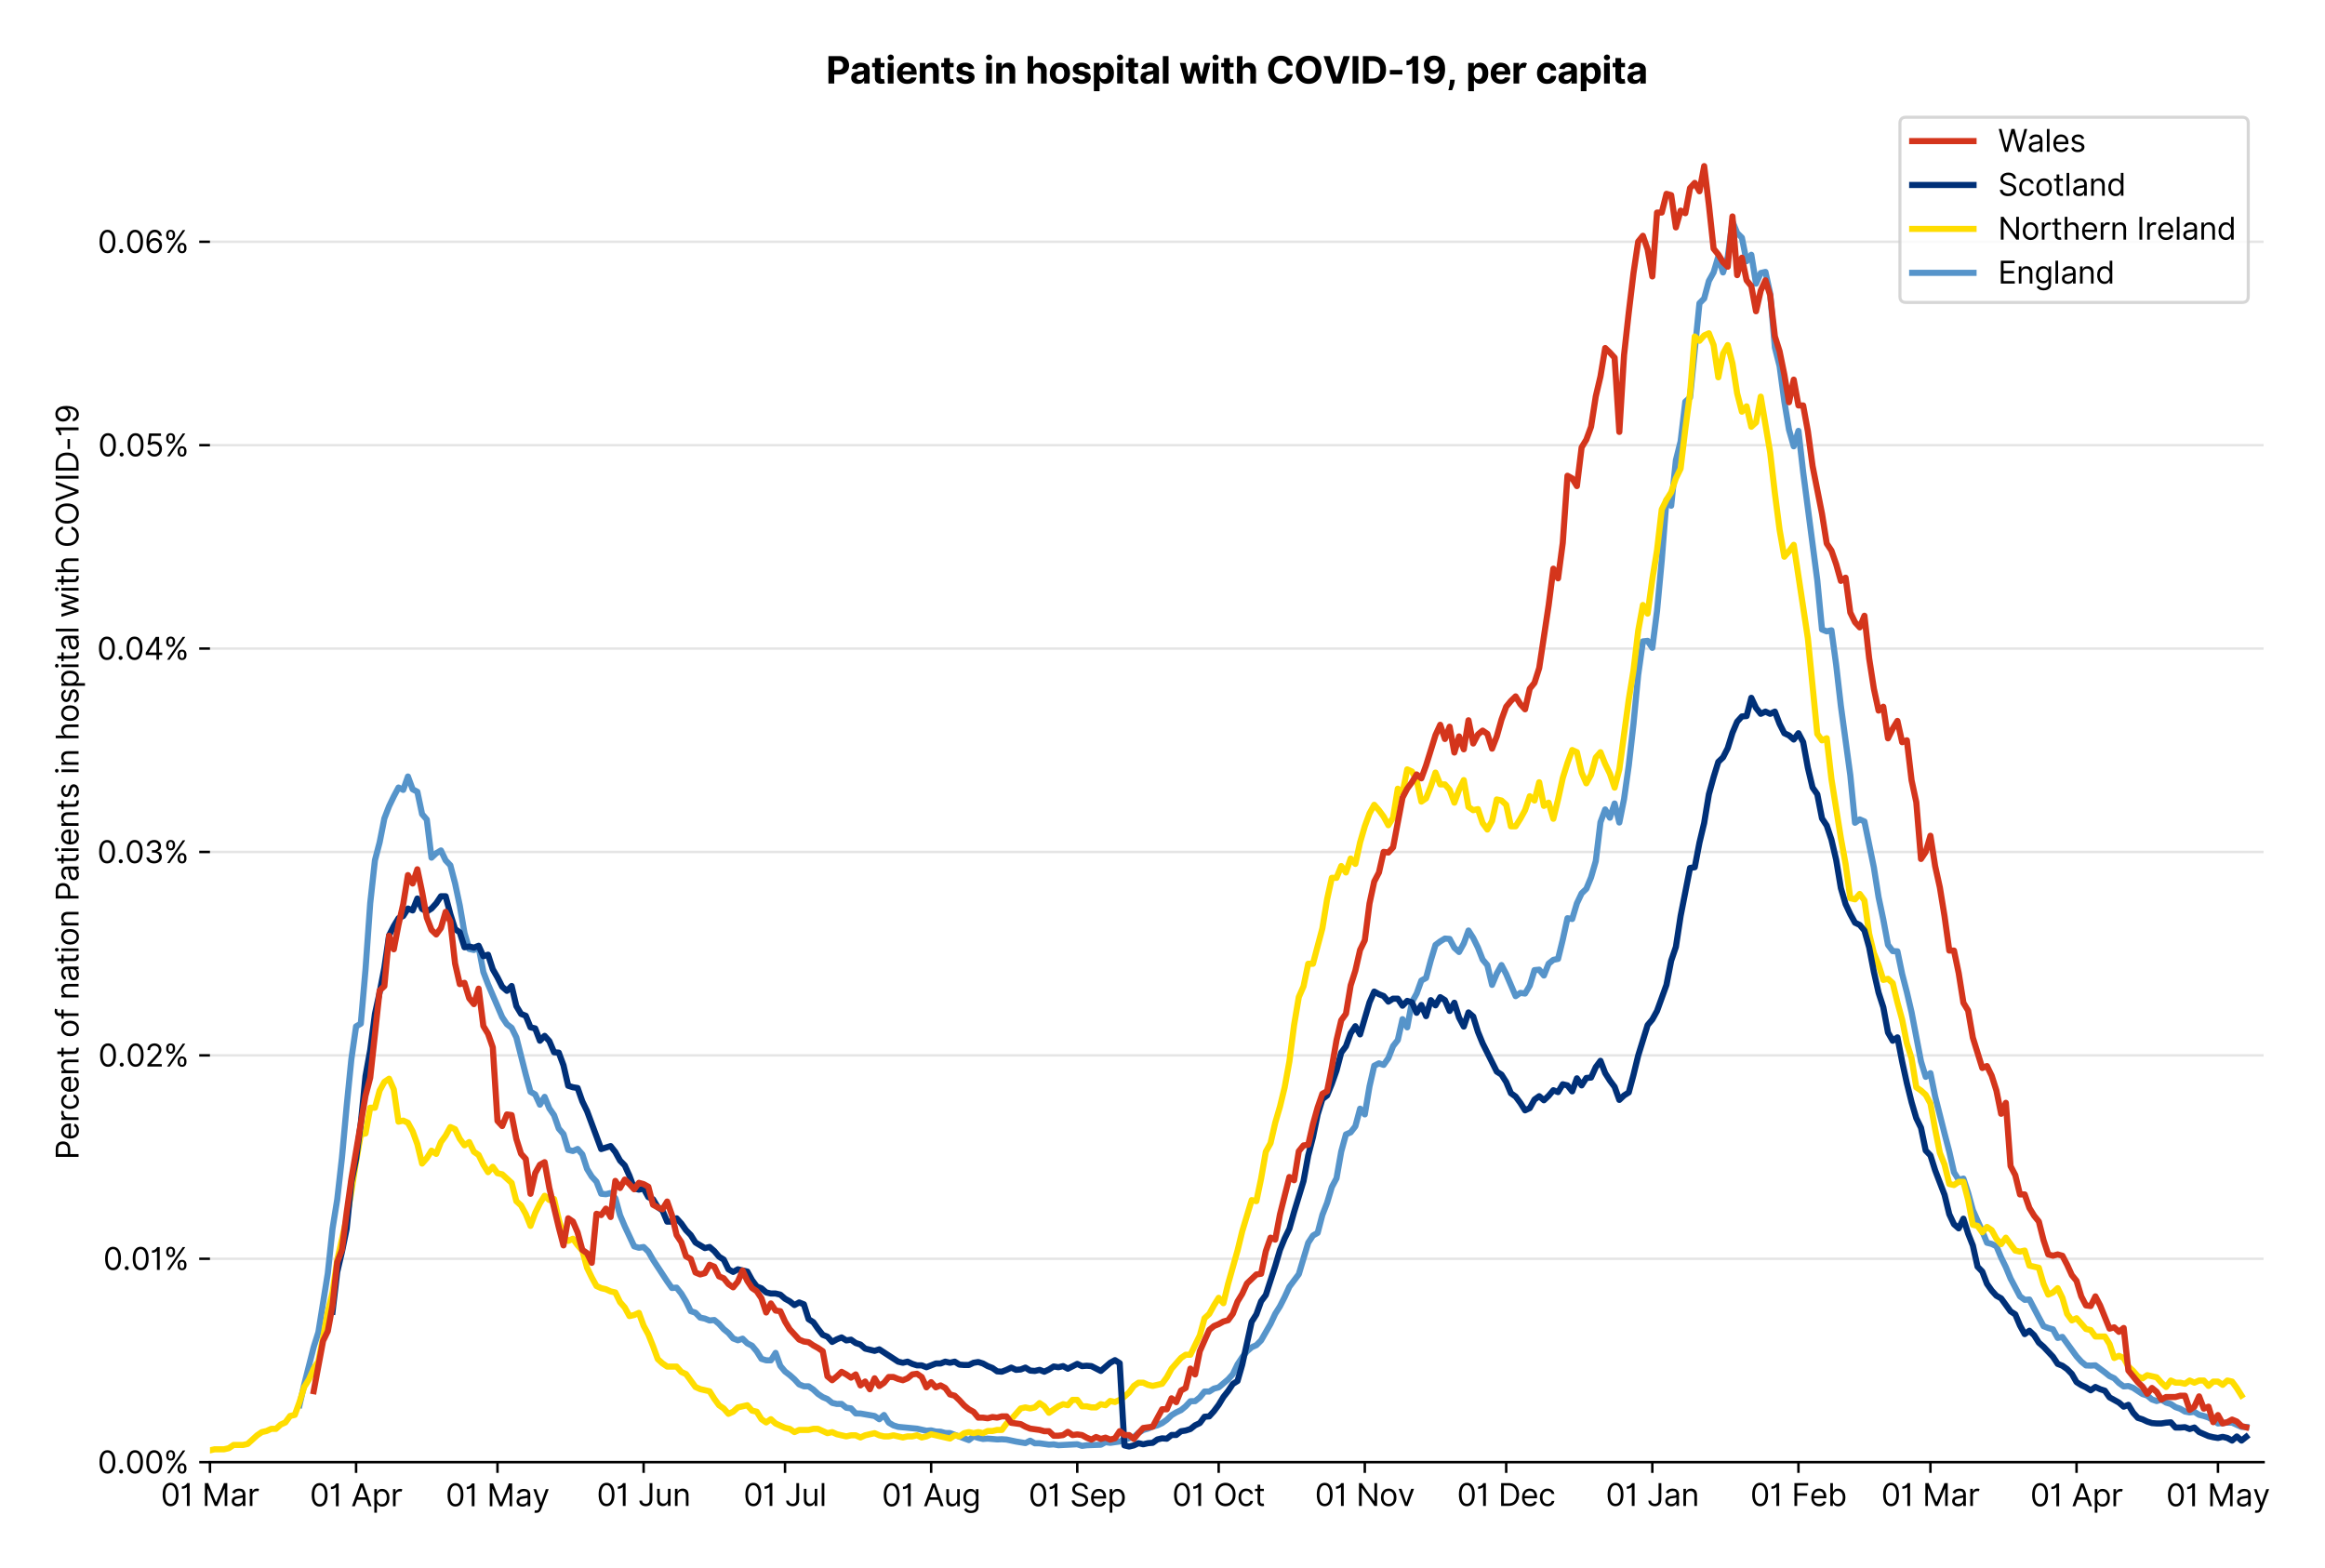 <?xml version="1.0" encoding="utf-8" standalone="no"?>
<!DOCTYPE svg PUBLIC "-//W3C//DTD SVG 1.1//EN"
  "http://www.w3.org/Graphics/SVG/1.1/DTD/svg11.dtd">
<svg version="1.1" viewBox="0 0 758.086 511.276" xmlns="http://www.w3.org/2000/svg" xmlns:xlink="http://www.w3.org/1999/xlink">
 <defs>
  <style type="text/css">*{stroke-linecap:butt;stroke-linejoin:round;}</style>
 </defs>
 <g id="figure_1">
  <g id="patch_1">
   <path d="M 0 511.276 
L 758.086 511.276 
L 758.086 0 
L 0 0 
z
" style="fill:#ffffff;"/>
  </g>
  <g id="axes_1">
   <g id="patch_2">
    <path d="M 68.461 476.745 
L 738.061 476.745 
L 738.061 33.225 
L 68.461 33.225 
z
" style="fill:#ffffff;"/>
   </g>
   <g id="matplotlib.axis_1">
    <g id="xtick_1">
     <g id="line2d_1">
      <defs>
       <path d="M 0 0 
L 0 3.5 
" id="mb861746e62" style="stroke:#000000;stroke-width:0.8;"/>
      </defs>
      <g>
       <use style="stroke:#000000;stroke-width:0.8;" x="68.461" xlink:href="#mb861746e62" y="476.745"/>
      </g>
     </g>
     <g id="text_1">
      <!-- 01 Mar -->
      <g transform="translate(52.424 491.018)scale(0.1 -0.1)">
       <defs>
        <path d="M 2000 -64 
Q 1230 -64 806 561 
Q 382 1186 382 2327 
Q 382 3459 809 4088 
Q 1236 4718 2000 4718 
Q 2764 4718 3191 4088 
Q 3618 3459 3618 2327 
Q 3618 1186 3194 561 
Q 2771 -64 2000 -64 
z
M 2000 436 
Q 2509 436 2791 927 
Q 3073 1418 3073 2327 
Q 3073 3234 2789 3730 
Q 2505 4227 2000 4227 
Q 1496 4227 1211 3730 
Q 927 3234 927 2327 
Q 927 1418 1210 927 
Q 1493 436 2000 436 
z
" id="Inter-Regular-30" transform="scale(0.016)"/>
        <path d="M 1973 4655 
L 1973 0 
L 1409 0 
L 1409 3836 
L 1373 3836 
Q 1341 3773 1209 3692 
Q 1077 3611 868 3551 
Q 659 3491 391 3491 
L 391 3964 
Q 661 3964 859 4061 
Q 1057 4159 1190 4291 
Q 1323 4423 1392 4529 
Q 1461 4636 1473 4655 
L 1973 4655 
z
" id="Inter-Regular-31" transform="scale(0.016)"/>
        <path id="Inter-Regular-20" transform="scale(0.016)"/>
        <path d="M 564 4655 
L 1236 4655 
L 2818 791 
L 2873 791 
L 4455 4655 
L 5127 4655 
L 5127 0 
L 4600 0 
L 4600 3536 
L 4555 3536 
L 3100 0 
L 2591 0 
L 1136 3536 
L 1091 3536 
L 1091 0 
L 564 0 
L 564 4655 
z
" id="Inter-Regular-4d" transform="scale(0.016)"/>
        <path d="M 1518 -82 
Q 1186 -82 916 44 
Q 646 170 486 410 
Q 327 650 327 991 
Q 327 1291 445 1478 
Q 564 1666 761 1773 
Q 959 1880 1199 1933 
Q 1439 1986 1682 2018 
Q 2000 2059 2199 2080 
Q 2398 2102 2490 2154 
Q 2582 2207 2582 2336 
L 2582 2355 
Q 2582 2691 2399 2877 
Q 2216 3064 1846 3064 
Q 1461 3064 1243 2895 
Q 1025 2727 936 2536 
L 427 2718 
Q 564 3036 792 3214 
Q 1021 3393 1292 3464 
Q 1564 3536 1827 3536 
Q 1996 3536 2215 3496 
Q 2434 3457 2640 3334 
Q 2846 3211 2982 2963 
Q 3118 2716 3118 2300 
L 3118 0 
L 2582 0 
L 2582 473 
L 2555 473 
Q 2500 359 2373 229 
Q 2246 100 2034 9 
Q 1823 -82 1518 -82 
z
M 1600 400 
Q 1918 400 2137 525 
Q 2357 650 2469 847 
Q 2582 1045 2582 1264 
L 2582 1755 
Q 2548 1714 2433 1681 
Q 2318 1648 2169 1624 
Q 2021 1600 1881 1583 
Q 1741 1566 1655 1555 
Q 1446 1527 1265 1467 
Q 1084 1407 974 1287 
Q 864 1168 864 964 
Q 864 684 1072 542 
Q 1280 400 1600 400 
z
" id="Inter-Regular-61" transform="scale(0.016)"/>
        <path d="M 491 0 
L 491 3491 
L 1009 3491 
L 1009 2964 
L 1046 2964 
Q 1139 3223 1389 3384 
Q 1639 3545 1955 3545 
Q 2100 3545 2209 3511 
Q 2318 3477 2400 3418 
L 2218 2964 
Q 2161 2993 2085 3010 
Q 2009 3027 1909 3027 
Q 1527 3027 1277 2794 
Q 1027 2561 1027 2209 
L 1027 0 
L 491 0 
z
" id="Inter-Regular-72" transform="scale(0.016)"/>
       </defs>
       <use xlink:href="#Inter-Regular-30"/>
       <use x="62.5" xlink:href="#Inter-Regular-31"/>
       <use x="106.676" xlink:href="#Inter-Regular-20"/>
       <use x="134.801" xlink:href="#Inter-Regular-4d"/>
       <use x="225.994" xlink:href="#Inter-Regular-61"/>
       <use x="282.386" xlink:href="#Inter-Regular-72"/>
      </g>
     </g>
    </g>
    <g id="xtick_2">
     <g id="line2d_2">
      <g>
       <use style="stroke:#000000;stroke-width:0.8;" x="116.105" xlink:href="#mb861746e62" y="476.745"/>
      </g>
     </g>
     <g id="text_2">
      <!-- 01 Apr -->
      <g transform="translate(101.02 491.117)scale(0.1 -0.1)">
       <defs>
        <path d="M 755 0 
L 164 0 
L 1873 4655 
L 2455 4655 
L 4164 0 
L 3573 0 
L 3105 1318 
L 1223 1318 
L 755 0 
z
M 1400 1818 
L 2927 1818 
L 2182 3918 
L 2146 3918 
L 1400 1818 
z
" id="Inter-Regular-41" transform="scale(0.016)"/>
        <path d="M 491 -1309 
L 491 3491 
L 1009 3491 
L 1009 2936 
L 1073 2936 
Q 1132 3027 1237 3169 
Q 1343 3311 1542 3423 
Q 1741 3536 2082 3536 
Q 2523 3536 2859 3315 
Q 3196 3095 3384 2690 
Q 3573 2286 3573 1736 
Q 3573 1182 3384 776 
Q 3196 370 2861 148 
Q 2527 -73 2091 -73 
Q 1755 -73 1552 39 
Q 1350 152 1241 296 
Q 1132 441 1073 536 
L 1027 536 
L 1027 -1309 
L 491 -1309 
z
M 1018 1745 
Q 1018 1152 1276 780 
Q 1534 409 2018 409 
Q 2355 409 2581 587 
Q 2807 766 2921 1069 
Q 3036 1373 3036 1745 
Q 3036 2114 2923 2410 
Q 2811 2707 2585 2881 
Q 2359 3055 2018 3055 
Q 1527 3055 1272 2693 
Q 1018 2332 1018 1745 
z
" id="Inter-Regular-70" transform="scale(0.016)"/>
       </defs>
       <use xlink:href="#Inter-Regular-30"/>
       <use x="62.5" xlink:href="#Inter-Regular-31"/>
       <use x="106.676" xlink:href="#Inter-Regular-20"/>
       <use x="134.801" xlink:href="#Inter-Regular-41"/>
       <use x="202.415" xlink:href="#Inter-Regular-70"/>
       <use x="263.352" xlink:href="#Inter-Regular-72"/>
      </g>
     </g>
    </g>
    <g id="xtick_3">
     <g id="line2d_3">
      <g>
       <use style="stroke:#000000;stroke-width:0.8;" x="162.212" xlink:href="#mb861746e62" y="476.745"/>
      </g>
     </g>
     <g id="text_3">
      <!-- 01 May -->
      <g transform="translate(145.309 491.117)scale(0.1 -0.1)">
       <defs>
        <path d="M 818 -1355 
Q 682 -1355 575 -1333 
Q 468 -1311 427 -1291 
L 564 -818 
Q 857 -893 1053 -814 
Q 1250 -736 1391 -345 
L 1509 -18 
L 218 3491 
L 800 3491 
L 1764 709 
L 1800 709 
L 2764 3491 
L 3346 3491 
L 1846 -564 
Q 1550 -1355 818 -1355 
z
" id="Inter-Regular-79" transform="scale(0.016)"/>
       </defs>
       <use xlink:href="#Inter-Regular-30"/>
       <use x="62.5" xlink:href="#Inter-Regular-31"/>
       <use x="106.676" xlink:href="#Inter-Regular-20"/>
       <use x="134.801" xlink:href="#Inter-Regular-4d"/>
       <use x="225.994" xlink:href="#Inter-Regular-61"/>
       <use x="282.386" xlink:href="#Inter-Regular-79"/>
      </g>
     </g>
    </g>
    <g id="xtick_4">
     <g id="line2d_4">
      <g>
       <use style="stroke:#000000;stroke-width:0.8;" x="209.856" xlink:href="#mb861746e62" y="476.745"/>
      </g>
     </g>
     <g id="text_4">
      <!-- 01 Jun -->
      <g transform="translate(194.572 491.018)scale(0.1 -0.1)">
       <defs>
        <path d="M 2346 4655 
L 2909 4655 
L 2909 1327 
Q 2909 657 2549 296 
Q 2189 -64 1582 -64 
Q 1200 -64 902 76 
Q 605 216 434 475 
Q 264 734 264 1091 
L 818 1091 
Q 818 795 1034 615 
Q 1250 436 1582 436 
Q 1948 436 2147 664 
Q 2346 893 2346 1327 
L 2346 4655 
z
" id="Inter-Regular-4a" transform="scale(0.016)"/>
        <path d="M 2691 1427 
L 2691 3491 
L 3227 3491 
L 3227 0 
L 2691 0 
L 2691 591 
L 2655 591 
Q 2532 325 2273 140 
Q 2014 -45 1618 -45 
Q 1127 -45 809 280 
Q 491 605 491 1273 
L 491 3491 
L 1027 3491 
L 1027 1309 
Q 1027 927 1242 700 
Q 1457 473 1791 473 
Q 1991 473 2199 575 
Q 2407 677 2549 888 
Q 2691 1100 2691 1427 
z
" id="Inter-Regular-75" transform="scale(0.016)"/>
        <path d="M 1027 2100 
L 1027 0 
L 491 0 
L 491 3491 
L 1009 3491 
L 1009 2945 
L 1055 2945 
Q 1177 3211 1427 3373 
Q 1677 3536 2073 3536 
Q 2602 3536 2928 3211 
Q 3255 2886 3255 2218 
L 3255 0 
L 2718 0 
L 2718 2182 
Q 2718 2593 2504 2824 
Q 2291 3055 1918 3055 
Q 1534 3055 1280 2806 
Q 1027 2557 1027 2100 
z
" id="Inter-Regular-6e" transform="scale(0.016)"/>
       </defs>
       <use xlink:href="#Inter-Regular-30"/>
       <use x="62.5" xlink:href="#Inter-Regular-31"/>
       <use x="106.676" xlink:href="#Inter-Regular-20"/>
       <use x="134.801" xlink:href="#Inter-Regular-4a"/>
       <use x="189.063" xlink:href="#Inter-Regular-75"/>
       <use x="247.159" xlink:href="#Inter-Regular-6e"/>
      </g>
     </g>
    </g>
    <g id="xtick_5">
     <g id="line2d_5">
      <g>
       <use style="stroke:#000000;stroke-width:0.8;" x="255.964" xlink:href="#mb861746e62" y="476.745"/>
      </g>
     </g>
     <g id="text_5">
      <!-- 01 Jul -->
      <g transform="translate(242.42 491.018)scale(0.1 -0.1)">
       <defs>
        <path d="M 1027 4655 
L 1027 0 
L 491 0 
L 491 4655 
L 1027 4655 
z
" id="Inter-Regular-6c" transform="scale(0.016)"/>
       </defs>
       <use xlink:href="#Inter-Regular-30"/>
       <use x="62.5" xlink:href="#Inter-Regular-31"/>
       <use x="106.676" xlink:href="#Inter-Regular-20"/>
       <use x="134.801" xlink:href="#Inter-Regular-4a"/>
       <use x="189.063" xlink:href="#Inter-Regular-75"/>
       <use x="247.159" xlink:href="#Inter-Regular-6c"/>
      </g>
     </g>
    </g>
    <g id="xtick_6">
     <g id="line2d_6">
      <g>
       <use style="stroke:#000000;stroke-width:0.8;" x="303.608" xlink:href="#mb861746e62" y="476.745"/>
      </g>
     </g>
     <g id="text_6">
      <!-- 01 Aug -->
      <g transform="translate(287.536 491.117)scale(0.1 -0.1)">
       <defs>
        <path d="M 1900 -1382 
Q 1316 -1382 976 -1169 
Q 636 -957 473 -682 
L 900 -382 
Q 973 -477 1084 -601 
Q 1196 -725 1390 -817 
Q 1584 -909 1900 -909 
Q 2323 -909 2598 -704 
Q 2873 -500 2873 -64 
L 2873 645 
L 2827 645 
Q 2768 550 2660 410 
Q 2552 270 2351 162 
Q 2150 55 1809 55 
Q 1386 55 1051 255 
Q 716 455 521 836 
Q 327 1218 327 1764 
Q 327 2300 516 2699 
Q 705 3098 1041 3317 
Q 1377 3536 1818 3536 
Q 2159 3536 2360 3423 
Q 2561 3311 2669 3169 
Q 2777 3027 2836 2936 
L 2891 2936 
L 2891 3491 
L 3409 3491 
L 3409 -100 
Q 3409 -550 3205 -833 
Q 3002 -1116 2660 -1249 
Q 2318 -1382 1900 -1382 
z
M 1882 536 
Q 2366 536 2624 864 
Q 2882 1193 2882 1773 
Q 2882 2339 2627 2697 
Q 2373 3055 1882 3055 
Q 1541 3055 1315 2882 
Q 1089 2709 976 2418 
Q 864 2127 864 1773 
Q 864 1227 1120 881 
Q 1377 536 1882 536 
z
" id="Inter-Regular-67" transform="scale(0.016)"/>
       </defs>
       <use xlink:href="#Inter-Regular-30"/>
       <use x="62.5" xlink:href="#Inter-Regular-31"/>
       <use x="106.676" xlink:href="#Inter-Regular-20"/>
       <use x="134.801" xlink:href="#Inter-Regular-41"/>
       <use x="202.415" xlink:href="#Inter-Regular-75"/>
       <use x="260.511" xlink:href="#Inter-Regular-67"/>
      </g>
     </g>
    </g>
    <g id="xtick_7">
     <g id="line2d_7">
      <g>
       <use style="stroke:#000000;stroke-width:0.8;" x="351.252" xlink:href="#mb861746e62" y="476.745"/>
      </g>
     </g>
     <g id="text_7">
      <!-- 01 Sep -->
      <g transform="translate(335.364 491.117)scale(0.1 -0.1)">
       <defs>
        <path d="M 3109 3491 
Q 3068 3836 2777 4027 
Q 2486 4218 2064 4218 
Q 1600 4218 1318 3999 
Q 1036 3780 1036 3445 
Q 1036 3195 1189 3042 
Q 1343 2889 1553 2803 
Q 1764 2718 1936 2673 
L 2409 2545 
Q 2591 2498 2815 2414 
Q 3039 2330 3244 2185 
Q 3450 2041 3584 1816 
Q 3718 1591 3718 1264 
Q 3718 886 3521 581 
Q 3325 277 2949 97 
Q 2573 -82 2036 -82 
Q 1286 -82 845 272 
Q 405 627 364 1200 
L 946 1200 
Q 968 936 1124 764 
Q 1280 593 1519 510 
Q 1759 427 2036 427 
Q 2359 427 2616 533 
Q 2873 639 3023 828 
Q 3173 1018 3173 1273 
Q 3173 1505 3043 1650 
Q 2914 1795 2702 1886 
Q 2491 1977 2246 2045 
L 1673 2209 
Q 1127 2366 809 2657 
Q 491 2948 491 3418 
Q 491 3809 703 4101 
Q 916 4393 1276 4555 
Q 1636 4718 2082 4718 
Q 2532 4718 2882 4558 
Q 3232 4398 3437 4120 
Q 3643 3843 3655 3491 
L 3109 3491 
z
" id="Inter-Regular-53" transform="scale(0.016)"/>
        <path d="M 1955 -73 
Q 1450 -73 1085 151 
Q 721 375 524 778 
Q 327 1182 327 1718 
Q 327 2255 524 2665 
Q 721 3075 1074 3305 
Q 1427 3536 1900 3536 
Q 2173 3536 2439 3445 
Q 2705 3355 2923 3151 
Q 3141 2948 3270 2614 
Q 3400 2280 3400 1791 
L 3400 1564 
L 866 1564 
Q 884 1005 1183 707 
Q 1482 409 1955 409 
Q 2271 409 2498 545 
Q 2725 682 2827 955 
L 3346 809 
Q 3223 414 2854 170 
Q 2486 -73 1955 -73 
z
M 866 2027 
L 2855 2027 
Q 2855 2470 2595 2762 
Q 2336 3055 1900 3055 
Q 1593 3055 1368 2911 
Q 1143 2768 1013 2533 
Q 884 2298 866 2027 
z
" id="Inter-Regular-65" transform="scale(0.016)"/>
       </defs>
       <use xlink:href="#Inter-Regular-30"/>
       <use x="62.5" xlink:href="#Inter-Regular-31"/>
       <use x="106.676" xlink:href="#Inter-Regular-20"/>
       <use x="134.801" xlink:href="#Inter-Regular-53"/>
       <use x="198.58" xlink:href="#Inter-Regular-65"/>
       <use x="256.818" xlink:href="#Inter-Regular-70"/>
      </g>
     </g>
    </g>
    <g id="xtick_8">
     <g id="line2d_8">
      <g>
       <use style="stroke:#000000;stroke-width:0.8;" x="397.359" xlink:href="#mb861746e62" y="476.745"/>
      </g>
     </g>
     <g id="text_8">
      <!-- 01 Oct -->
      <g transform="translate(382.203 491.018)scale(0.1 -0.1)">
       <defs>
        <path d="M 4491 2327 
Q 4491 1591 4225 1054 
Q 3959 518 3495 227 
Q 3032 -64 2436 -64 
Q 1841 -64 1377 227 
Q 914 518 648 1054 
Q 382 1591 382 2327 
Q 382 3064 648 3600 
Q 914 4136 1377 4427 
Q 1841 4718 2436 4718 
Q 3032 4718 3495 4427 
Q 3959 4136 4225 3600 
Q 4491 3064 4491 2327 
z
M 3946 2327 
Q 3946 2932 3744 3348 
Q 3543 3764 3201 3977 
Q 2859 4191 2436 4191 
Q 2014 4191 1672 3977 
Q 1330 3764 1128 3348 
Q 927 2932 927 2327 
Q 927 1723 1128 1307 
Q 1330 891 1672 677 
Q 2014 464 2436 464 
Q 2859 464 3201 677 
Q 3543 891 3744 1307 
Q 3946 1723 3946 2327 
z
" id="Inter-Regular-4f" transform="scale(0.016)"/>
        <path d="M 1909 -73 
Q 1418 -73 1063 159 
Q 709 391 518 798 
Q 327 1205 327 1727 
Q 327 2259 524 2667 
Q 721 3075 1074 3305 
Q 1427 3536 1900 3536 
Q 2268 3536 2563 3400 
Q 2859 3264 3047 3018 
Q 3236 2773 3282 2445 
L 2746 2445 
Q 2684 2684 2474 2869 
Q 2264 3055 1909 3055 
Q 1439 3055 1151 2697 
Q 864 2339 864 1745 
Q 864 1139 1148 774 
Q 1432 409 1909 409 
Q 2223 409 2447 570 
Q 2671 732 2746 1018 
L 3282 1018 
Q 3236 709 3058 462 
Q 2880 216 2588 71 
Q 2296 -73 1909 -73 
z
" id="Inter-Regular-63" transform="scale(0.016)"/>
        <path d="M 2009 3491 
L 2009 3036 
L 1264 3036 
L 1264 1000 
Q 1264 773 1331 660 
Q 1398 548 1503 510 
Q 1609 473 1727 473 
Q 1816 473 1873 483 
Q 1930 493 1964 500 
L 2073 18 
Q 2018 -2 1920 -23 
Q 1823 -45 1673 -45 
Q 1446 -45 1228 52 
Q 1011 150 869 350 
Q 727 550 727 855 
L 727 3036 
L 200 3036 
L 200 3491 
L 727 3491 
L 727 4327 
L 1264 4327 
L 1264 3491 
L 2009 3491 
z
" id="Inter-Regular-74" transform="scale(0.016)"/>
       </defs>
       <use xlink:href="#Inter-Regular-30"/>
       <use x="62.5" xlink:href="#Inter-Regular-31"/>
       <use x="106.676" xlink:href="#Inter-Regular-20"/>
       <use x="134.801" xlink:href="#Inter-Regular-4f"/>
       <use x="210.938" xlink:href="#Inter-Regular-63"/>
       <use x="266.761" xlink:href="#Inter-Regular-74"/>
      </g>
     </g>
    </g>
    <g id="xtick_9">
     <g id="line2d_9">
      <g>
       <use style="stroke:#000000;stroke-width:0.8;" x="445.003" xlink:href="#mb861746e62" y="476.745"/>
      </g>
     </g>
     <g id="text_9">
      <!-- 01 Nov -->
      <g transform="translate(428.732 491.018)scale(0.1 -0.1)">
       <defs>
        <path d="M 4255 4655 
L 4255 0 
L 3709 0 
L 1173 3655 
L 1127 3655 
L 1127 0 
L 564 0 
L 564 4655 
L 1109 4655 
L 3655 991 
L 3700 991 
L 3700 4655 
L 4255 4655 
z
" id="Inter-Regular-4e" transform="scale(0.016)"/>
        <path d="M 1909 -73 
Q 1436 -73 1080 152 
Q 725 377 526 781 
Q 327 1186 327 1727 
Q 327 2273 526 2679 
Q 725 3086 1080 3311 
Q 1436 3536 1909 3536 
Q 2382 3536 2737 3311 
Q 3093 3086 3292 2679 
Q 3491 2273 3491 1727 
Q 3491 1186 3292 781 
Q 3093 377 2737 152 
Q 2382 -73 1909 -73 
z
M 1909 409 
Q 2268 409 2500 593 
Q 2732 777 2843 1077 
Q 2955 1377 2955 1727 
Q 2955 2077 2843 2379 
Q 2732 2682 2500 2868 
Q 2268 3055 1909 3055 
Q 1550 3055 1318 2868 
Q 1086 2682 975 2379 
Q 864 2077 864 1727 
Q 864 1377 975 1077 
Q 1086 777 1318 593 
Q 1550 409 1909 409 
z
" id="Inter-Regular-6f" transform="scale(0.016)"/>
        <path d="M 3346 3491 
L 2055 0 
L 1509 0 
L 218 3491 
L 800 3491 
L 1764 709 
L 1800 709 
L 2764 3491 
L 3346 3491 
z
" id="Inter-Regular-76" transform="scale(0.016)"/>
       </defs>
       <use xlink:href="#Inter-Regular-30"/>
       <use x="62.5" xlink:href="#Inter-Regular-31"/>
       <use x="106.676" xlink:href="#Inter-Regular-20"/>
       <use x="134.801" xlink:href="#Inter-Regular-4e"/>
       <use x="210.085" xlink:href="#Inter-Regular-6f"/>
       <use x="269.744" xlink:href="#Inter-Regular-76"/>
      </g>
     </g>
    </g>
    <g id="xtick_10">
     <g id="line2d_10">
      <g>
       <use style="stroke:#000000;stroke-width:0.8;" x="491.11" xlink:href="#mb861746e62" y="476.745"/>
      </g>
     </g>
     <g id="text_10">
      <!-- 01 Dec -->
      <g transform="translate(475.074 491.018)scale(0.1 -0.1)">
       <defs>
        <path d="M 2000 0 
L 564 0 
L 564 4655 
L 2064 4655 
Q 2741 4655 3223 4376 
Q 3705 4098 3961 3578 
Q 4218 3059 4218 2336 
Q 4218 1609 3959 1085 
Q 3700 561 3204 280 
Q 2709 0 2000 0 
z
M 1127 500 
L 1964 500 
Q 2830 500 3251 992 
Q 3673 1484 3673 2336 
Q 3673 3182 3259 3668 
Q 2846 4155 2027 4155 
L 1127 4155 
L 1127 500 
z
" id="Inter-Regular-44" transform="scale(0.016)"/>
       </defs>
       <use xlink:href="#Inter-Regular-30"/>
       <use x="62.5" xlink:href="#Inter-Regular-31"/>
       <use x="106.676" xlink:href="#Inter-Regular-20"/>
       <use x="134.801" xlink:href="#Inter-Regular-44"/>
       <use x="206.676" xlink:href="#Inter-Regular-65"/>
       <use x="264.915" xlink:href="#Inter-Regular-63"/>
      </g>
     </g>
    </g>
    <g id="xtick_11">
     <g id="line2d_11">
      <g>
       <use style="stroke:#000000;stroke-width:0.8;" x="538.754" xlink:href="#mb861746e62" y="476.745"/>
      </g>
     </g>
     <g id="text_11">
      <!-- 01 Jan -->
      <g transform="translate(523.555 491.018)scale(0.1 -0.1)">
       <use xlink:href="#Inter-Regular-30"/>
       <use x="62.5" xlink:href="#Inter-Regular-31"/>
       <use x="106.676" xlink:href="#Inter-Regular-20"/>
       <use x="134.801" xlink:href="#Inter-Regular-4a"/>
       <use x="189.063" xlink:href="#Inter-Regular-61"/>
       <use x="245.455" xlink:href="#Inter-Regular-6e"/>
      </g>
     </g>
    </g>
    <g id="xtick_12">
     <g id="line2d_12">
      <g>
       <use style="stroke:#000000;stroke-width:0.8;" x="586.399" xlink:href="#mb861746e62" y="476.745"/>
      </g>
     </g>
     <g id="text_12">
      <!-- 01 Feb -->
      <g transform="translate(570.71 491.018)scale(0.1 -0.1)">
       <defs>
        <path d="M 564 0 
L 564 4655 
L 3355 4655 
L 3355 4155 
L 1127 4155 
L 1127 2582 
L 3146 2582 
L 3146 2082 
L 1127 2082 
L 1127 0 
L 564 0 
z
" id="Inter-Regular-46" transform="scale(0.016)"/>
        <path d="M 564 0 
L 564 4655 
L 1100 4655 
L 1100 2936 
L 1146 2936 
Q 1205 3027 1310 3169 
Q 1416 3311 1615 3423 
Q 1814 3536 2155 3536 
Q 2596 3536 2932 3315 
Q 3268 3095 3457 2690 
Q 3646 2286 3646 1736 
Q 3646 1182 3457 776 
Q 3268 370 2934 148 
Q 2600 -73 2164 -73 
Q 1827 -73 1625 39 
Q 1423 152 1314 296 
Q 1205 441 1146 536 
L 1082 536 
L 1082 0 
L 564 0 
z
M 1091 1745 
Q 1091 1152 1349 780 
Q 1607 409 2091 409 
Q 2427 409 2653 587 
Q 2880 766 2994 1069 
Q 3109 1373 3109 1745 
Q 3109 2114 2996 2410 
Q 2884 2707 2658 2881 
Q 2432 3055 2091 3055 
Q 1600 3055 1345 2693 
Q 1091 2332 1091 1745 
z
" id="Inter-Regular-62" transform="scale(0.016)"/>
       </defs>
       <use xlink:href="#Inter-Regular-30"/>
       <use x="62.5" xlink:href="#Inter-Regular-31"/>
       <use x="106.676" xlink:href="#Inter-Regular-20"/>
       <use x="134.801" xlink:href="#Inter-Regular-46"/>
       <use x="193.466" xlink:href="#Inter-Regular-65"/>
       <use x="251.705" xlink:href="#Inter-Regular-62"/>
      </g>
     </g>
    </g>
    <g id="xtick_13">
     <g id="line2d_13">
      <g>
       <use style="stroke:#000000;stroke-width:0.8;" x="629.432" xlink:href="#mb861746e62" y="476.745"/>
      </g>
     </g>
     <g id="text_13">
      <!-- 01 Mar -->
      <g transform="translate(613.395 491.018)scale(0.1 -0.1)">
       <use xlink:href="#Inter-Regular-30"/>
       <use x="62.5" xlink:href="#Inter-Regular-31"/>
       <use x="106.676" xlink:href="#Inter-Regular-20"/>
       <use x="134.801" xlink:href="#Inter-Regular-4d"/>
       <use x="225.994" xlink:href="#Inter-Regular-61"/>
       <use x="282.386" xlink:href="#Inter-Regular-72"/>
      </g>
     </g>
    </g>
    <g id="xtick_14">
     <g id="line2d_14">
      <g>
       <use style="stroke:#000000;stroke-width:0.8;" x="677.076" xlink:href="#mb861746e62" y="476.745"/>
      </g>
     </g>
     <g id="text_14">
      <!-- 01 Apr -->
      <g transform="translate(661.991 491.117)scale(0.1 -0.1)">
       <use xlink:href="#Inter-Regular-30"/>
       <use x="62.5" xlink:href="#Inter-Regular-31"/>
       <use x="106.676" xlink:href="#Inter-Regular-20"/>
       <use x="134.801" xlink:href="#Inter-Regular-41"/>
       <use x="202.415" xlink:href="#Inter-Regular-70"/>
       <use x="263.352" xlink:href="#Inter-Regular-72"/>
      </g>
     </g>
    </g>
    <g id="xtick_15">
     <g id="line2d_15">
      <g>
       <use style="stroke:#000000;stroke-width:0.8;" x="723.183" xlink:href="#mb861746e62" y="476.745"/>
      </g>
     </g>
     <g id="text_15">
      <!-- 01 May -->
      <g transform="translate(706.28 491.117)scale(0.1 -0.1)">
       <use xlink:href="#Inter-Regular-30"/>
       <use x="62.5" xlink:href="#Inter-Regular-31"/>
       <use x="106.676" xlink:href="#Inter-Regular-20"/>
       <use x="134.801" xlink:href="#Inter-Regular-4d"/>
       <use x="225.994" xlink:href="#Inter-Regular-61"/>
       <use x="282.386" xlink:href="#Inter-Regular-79"/>
      </g>
     </g>
    </g>
   </g>
   <g id="matplotlib.axis_2">
    <g id="ytick_1">
     <g id="line2d_16">
      <path clip-path="url(#p73f2f85f12)" d="M 68.461 476.745 
L 738.061 476.745 
" style="fill:none;stroke:#e5e5e5;stroke-linecap:square;stroke-width:0.8;"/>
     </g>
     <g id="line2d_17">
      <defs>
       <path d="M 0 0 
L -3.5 0 
" id="md3bdeee8f9" style="stroke:#000000;stroke-width:0.8;"/>
      </defs>
      <g>
       <use style="stroke:#000000;stroke-width:0.8;" x="68.461" xlink:href="#md3bdeee8f9" y="476.745"/>
      </g>
     </g>
     <g id="text_16">
      <!-- 0.00% -->
      <g transform="translate(31.83 480.382)scale(0.1 -0.1)">
       <defs>
        <path d="M 882 -36 
Q 714 -36 593 84 
Q 473 205 473 373 
Q 473 541 593 661 
Q 714 782 882 782 
Q 1050 782 1170 661 
Q 1291 541 1291 373 
Q 1291 205 1170 84 
Q 1050 -36 882 -36 
z
" id="Inter-Regular-2e" transform="scale(0.016)"/>
        <path d="M 2855 873 
L 2855 1118 
Q 2855 1373 2960 1585 
Q 3066 1798 3269 1926 
Q 3473 2055 3764 2055 
Q 4059 2055 4259 1926 
Q 4459 1798 4561 1585 
Q 4664 1373 4664 1118 
L 4664 873 
Q 4664 618 4560 405 
Q 4457 193 4256 64 
Q 4055 -64 3764 -64 
Q 3468 -64 3266 64 
Q 3064 193 2959 405 
Q 2855 618 2855 873 
z
M 536 3536 
L 536 3782 
Q 536 4036 642 4248 
Q 748 4461 951 4589 
Q 1155 4718 1446 4718 
Q 1741 4718 1941 4589 
Q 2141 4461 2243 4248 
Q 2346 4036 2346 3782 
L 2346 3536 
Q 2346 3282 2242 3069 
Q 2139 2857 1937 2728 
Q 1736 2600 1446 2600 
Q 1150 2600 948 2728 
Q 746 2857 641 3069 
Q 536 3282 536 3536 
z
M 709 0 
L 3909 4655 
L 4427 4655 
L 1227 0 
L 709 0 
z
M 3318 1118 
L 3318 873 
Q 3318 661 3418 494 
Q 3518 327 3764 327 
Q 4002 327 4101 494 
Q 4200 661 4200 873 
L 4200 1118 
Q 4200 1330 4104 1497 
Q 4009 1664 3764 1664 
Q 3525 1664 3421 1497 
Q 3318 1330 3318 1118 
z
M 1000 3782 
L 1000 3536 
Q 1000 3325 1100 3158 
Q 1200 2991 1446 2991 
Q 1684 2991 1783 3158 
Q 1882 3325 1882 3536 
L 1882 3782 
Q 1882 3993 1786 4160 
Q 1691 4327 1446 4327 
Q 1207 4327 1103 4160 
Q 1000 3993 1000 3782 
z
" id="Inter-Regular-25" transform="scale(0.016)"/>
       </defs>
       <use xlink:href="#Inter-Regular-30"/>
       <use x="62.5" xlink:href="#Inter-Regular-2e"/>
       <use x="90.057" xlink:href="#Inter-Regular-30"/>
       <use x="152.557" xlink:href="#Inter-Regular-30"/>
       <use x="215.057" xlink:href="#Inter-Regular-25"/>
      </g>
     </g>
    </g>
    <g id="ytick_2">
     <g id="line2d_18">
      <path clip-path="url(#p73f2f85f12)" d="M 68.461 410.426 
L 738.061 410.426 
" style="fill:none;stroke:#e5e5e5;stroke-linecap:square;stroke-width:0.8;"/>
     </g>
     <g id="line2d_19">
      <g>
       <use style="stroke:#000000;stroke-width:0.8;" x="68.461" xlink:href="#md3bdeee8f9" y="410.426"/>
      </g>
     </g>
     <g id="text_17">
      <!-- 0.01% -->
      <g transform="translate(33.663 414.062)scale(0.1 -0.1)">
       <use xlink:href="#Inter-Regular-30"/>
       <use x="62.5" xlink:href="#Inter-Regular-2e"/>
       <use x="90.057" xlink:href="#Inter-Regular-30"/>
       <use x="152.557" xlink:href="#Inter-Regular-31"/>
       <use x="196.733" xlink:href="#Inter-Regular-25"/>
      </g>
     </g>
    </g>
    <g id="ytick_3">
     <g id="line2d_20">
      <path clip-path="url(#p73f2f85f12)" d="M 68.461 344.106 
L 738.061 344.106 
" style="fill:none;stroke:#e5e5e5;stroke-linecap:square;stroke-width:0.8;"/>
     </g>
     <g id="line2d_21">
      <g>
       <use style="stroke:#000000;stroke-width:0.8;" x="68.461" xlink:href="#md3bdeee8f9" y="344.106"/>
      </g>
     </g>
     <g id="text_18">
      <!-- 0.02% -->
      <g transform="translate(32.028 347.743)scale(0.1 -0.1)">
       <defs>
        <path d="M 482 0 
L 482 409 
L 2018 2091 
Q 2289 2386 2464 2605 
Q 2639 2825 2724 3019 
Q 2809 3214 2809 3427 
Q 2809 3795 2553 4011 
Q 2298 4227 1918 4227 
Q 1514 4227 1275 3985 
Q 1036 3743 1036 3345 
L 500 3345 
Q 500 3755 688 4064 
Q 877 4373 1203 4545 
Q 1530 4718 1936 4718 
Q 2346 4718 2661 4545 
Q 2977 4373 3156 4079 
Q 3336 3786 3336 3427 
Q 3336 3170 3244 2926 
Q 3152 2682 2926 2383 
Q 2700 2084 2300 1655 
L 1255 536 
L 1255 500 
L 3418 500 
L 3418 0 
L 482 0 
z
" id="Inter-Regular-32" transform="scale(0.016)"/>
       </defs>
       <use xlink:href="#Inter-Regular-30"/>
       <use x="62.5" xlink:href="#Inter-Regular-2e"/>
       <use x="90.057" xlink:href="#Inter-Regular-30"/>
       <use x="152.557" xlink:href="#Inter-Regular-32"/>
       <use x="213.068" xlink:href="#Inter-Regular-25"/>
      </g>
     </g>
    </g>
    <g id="ytick_4">
     <g id="line2d_22">
      <path clip-path="url(#p73f2f85f12)" d="M 68.461 277.787 
L 738.061 277.787 
" style="fill:none;stroke:#e5e5e5;stroke-linecap:square;stroke-width:0.8;"/>
     </g>
     <g id="line2d_23">
      <g>
       <use style="stroke:#000000;stroke-width:0.8;" x="68.461" xlink:href="#md3bdeee8f9" y="277.787"/>
      </g>
     </g>
     <g id="text_19">
      <!-- 0.03% -->
      <g transform="translate(31.716 281.424)scale(0.1 -0.1)">
       <defs>
        <path d="M 2055 -64 
Q 1605 -64 1253 90 
Q 902 245 696 521 
Q 491 798 473 1164 
L 1046 1164 
Q 1071 827 1356 631 
Q 1641 436 2046 436 
Q 2493 436 2783 664 
Q 3073 893 3073 1264 
Q 3073 1650 2787 1893 
Q 2502 2136 1973 2136 
L 1600 2136 
L 1600 2636 
L 1973 2636 
Q 2386 2636 2647 2856 
Q 2909 3077 2909 3445 
Q 2909 3798 2679 4012 
Q 2450 4227 2064 4227 
Q 1823 4227 1610 4139 
Q 1398 4052 1264 3887 
Q 1130 3723 1118 3491 
L 573 3491 
Q 586 3857 793 4133 
Q 1000 4409 1335 4563 
Q 1671 4718 2073 4718 
Q 2505 4718 2814 4544 
Q 3123 4370 3289 4086 
Q 3455 3802 3455 3473 
Q 3455 3080 3249 2802 
Q 3043 2525 2691 2418 
L 2691 2382 
Q 3132 2309 3379 2008 
Q 3627 1707 3627 1264 
Q 3627 884 3421 583 
Q 3216 282 2861 109 
Q 2507 -64 2055 -64 
z
" id="Inter-Regular-33" transform="scale(0.016)"/>
       </defs>
       <use xlink:href="#Inter-Regular-30"/>
       <use x="62.5" xlink:href="#Inter-Regular-2e"/>
       <use x="90.057" xlink:href="#Inter-Regular-30"/>
       <use x="152.557" xlink:href="#Inter-Regular-33"/>
       <use x="216.193" xlink:href="#Inter-Regular-25"/>
      </g>
     </g>
    </g>
    <g id="ytick_5">
     <g id="line2d_24">
      <path clip-path="url(#p73f2f85f12)" d="M 68.461 211.468 
L 738.061 211.468 
" style="fill:none;stroke:#e5e5e5;stroke-linecap:square;stroke-width:0.8;"/>
     </g>
     <g id="line2d_25">
      <g>
       <use style="stroke:#000000;stroke-width:0.8;" x="68.461" xlink:href="#md3bdeee8f9" y="211.468"/>
      </g>
     </g>
     <g id="text_20">
      <!-- 0.04% -->
      <g transform="translate(31.659 215.105)scale(0.1 -0.1)">
       <defs>
        <path d="M 373 955 
L 373 1418 
L 2418 4655 
L 3100 4655 
L 3100 1455 
L 3736 1455 
L 3736 955 
L 3100 955 
L 3100 0 
L 2564 0 
L 2564 955 
L 373 955 
z
M 2564 1455 
L 2564 3936 
L 2527 3936 
L 982 1491 
L 982 1455 
L 2564 1455 
z
" id="Inter-Regular-34" transform="scale(0.016)"/>
       </defs>
       <use xlink:href="#Inter-Regular-30"/>
       <use x="62.5" xlink:href="#Inter-Regular-2e"/>
       <use x="90.057" xlink:href="#Inter-Regular-30"/>
       <use x="152.557" xlink:href="#Inter-Regular-34"/>
       <use x="216.761" xlink:href="#Inter-Regular-25"/>
      </g>
     </g>
    </g>
    <g id="ytick_6">
     <g id="line2d_26">
      <path clip-path="url(#p73f2f85f12)" d="M 68.461 145.149 
L 738.061 145.149 
" style="fill:none;stroke:#e5e5e5;stroke-linecap:square;stroke-width:0.8;"/>
     </g>
     <g id="line2d_27">
      <g>
       <use style="stroke:#000000;stroke-width:0.8;" x="68.461" xlink:href="#md3bdeee8f9" y="145.149"/>
      </g>
     </g>
     <g id="text_21">
      <!-- 0.05% -->
      <g transform="translate(32 148.785)scale(0.1 -0.1)">
       <defs>
        <path d="M 1936 -64 
Q 1536 -64 1216 95 
Q 896 255 702 532 
Q 509 809 491 1164 
L 1036 1164 
Q 1068 848 1324 642 
Q 1580 436 1936 436 
Q 2223 436 2447 570 
Q 2671 705 2799 940 
Q 2927 1175 2927 1473 
Q 2927 1777 2794 2017 
Q 2661 2257 2429 2395 
Q 2198 2534 1900 2536 
Q 1686 2539 1461 2472 
Q 1236 2405 1091 2300 
L 564 2364 
L 846 4655 
L 3264 4655 
L 3264 4155 
L 1318 4155 
L 1155 2782 
L 1182 2782 
Q 1325 2895 1541 2970 
Q 1757 3045 1991 3045 
Q 2418 3045 2753 2842 
Q 3089 2639 3281 2286 
Q 3473 1934 3473 1482 
Q 3473 1036 3274 687 
Q 3075 339 2727 137 
Q 2380 -64 1936 -64 
z
" id="Inter-Regular-35" transform="scale(0.016)"/>
       </defs>
       <use xlink:href="#Inter-Regular-30"/>
       <use x="62.5" xlink:href="#Inter-Regular-2e"/>
       <use x="90.057" xlink:href="#Inter-Regular-30"/>
       <use x="152.557" xlink:href="#Inter-Regular-35"/>
       <use x="213.352" xlink:href="#Inter-Regular-25"/>
      </g>
     </g>
    </g>
    <g id="ytick_7">
     <g id="line2d_28">
      <path clip-path="url(#p73f2f85f12)" d="M 68.461 78.829 
L 738.061 78.829 
" style="fill:none;stroke:#e5e5e5;stroke-linecap:square;stroke-width:0.8;"/>
     </g>
     <g id="line2d_29">
      <g>
       <use style="stroke:#000000;stroke-width:0.8;" x="68.461" xlink:href="#md3bdeee8f9" y="78.829"/>
      </g>
     </g>
     <g id="text_22">
      <!-- 0.06% -->
      <g transform="translate(31.844 82.466)scale(0.1 -0.1)">
       <defs>
        <path d="M 2027 -64 
Q 1741 -59 1454 45 
Q 1168 150 932 399 
Q 696 648 552 1074 
Q 409 1500 409 2145 
Q 409 3386 861 4056 
Q 1314 4727 2100 4727 
Q 2686 4727 3073 4384 
Q 3461 4041 3546 3491 
L 2991 3491 
Q 2914 3811 2691 4019 
Q 2468 4227 2100 4227 
Q 1559 4227 1249 3755 
Q 939 3284 936 2427 
L 973 2427 
Q 1164 2716 1461 2880 
Q 1759 3045 2118 3045 
Q 2518 3045 2850 2846 
Q 3182 2648 3382 2299 
Q 3582 1950 3582 1500 
Q 3582 1068 3389 710 
Q 3196 352 2847 142 
Q 2498 -68 2027 -64 
z
M 2027 436 
Q 2314 436 2542 579 
Q 2771 723 2903 964 
Q 3036 1205 3036 1500 
Q 3036 1789 2908 2026 
Q 2780 2264 2556 2404 
Q 2332 2545 2046 2545 
Q 1757 2545 1525 2397 
Q 1293 2250 1157 2010 
Q 1021 1770 1018 1491 
Q 1018 1214 1149 973 
Q 1280 732 1508 584 
Q 1736 436 2027 436 
z
" id="Inter-Regular-36" transform="scale(0.016)"/>
       </defs>
       <use xlink:href="#Inter-Regular-30"/>
       <use x="62.5" xlink:href="#Inter-Regular-2e"/>
       <use x="90.057" xlink:href="#Inter-Regular-30"/>
       <use x="152.557" xlink:href="#Inter-Regular-36"/>
       <use x="214.915" xlink:href="#Inter-Regular-25"/>
      </g>
     </g>
    </g>
    <g id="text_23">
     <!-- Percent of nation Patients in hospital with COVID-19 -->
     <g transform="translate(25.614 378.105)rotate(-90)scale(0.1 -0.1)">
      <defs>
       <path d="M 564 0 
L 564 4655 
L 2136 4655 
Q 2684 4655 3033 4458 
Q 3382 4261 3550 3927 
Q 3718 3593 3718 3182 
Q 3718 2770 3551 2434 
Q 3384 2098 3036 1899 
Q 2689 1700 2146 1700 
L 1127 1700 
L 1127 0 
L 564 0 
z
M 1127 2200 
L 2127 2200 
Q 2689 2200 2926 2482 
Q 3164 2764 3164 3182 
Q 3164 3602 2925 3878 
Q 2686 4155 2118 4155 
L 1127 4155 
L 1127 2200 
z
" id="Inter-Regular-50" transform="scale(0.016)"/>
       <path d="M 2046 3491 
L 2046 3036 
L 1264 3036 
L 1264 0 
L 727 0 
L 727 3036 
L 164 3036 
L 164 3491 
L 727 3491 
L 727 3973 
Q 727 4273 868 4473 
Q 1009 4673 1234 4773 
Q 1459 4873 1709 4873 
Q 1907 4873 2032 4841 
Q 2157 4809 2218 4782 
L 2064 4318 
Q 2023 4332 1951 4352 
Q 1880 4373 1764 4373 
Q 1498 4373 1381 4239 
Q 1264 4105 1264 3845 
L 1264 3491 
L 2046 3491 
z
" id="Inter-Regular-66" transform="scale(0.016)"/>
       <path d="M 491 0 
L 491 3491 
L 1027 3491 
L 1027 0 
L 491 0 
z
M 764 4073 
Q 607 4073 494 4179 
Q 382 4286 382 4436 
Q 382 4586 494 4693 
Q 607 4800 764 4800 
Q 921 4800 1033 4693 
Q 1146 4586 1146 4436 
Q 1146 4286 1033 4179 
Q 921 4073 764 4073 
z
" id="Inter-Regular-69" transform="scale(0.016)"/>
       <path d="M 2964 2709 
L 2482 2573 
Q 2411 2755 2245 2914 
Q 2080 3073 1727 3073 
Q 1407 3073 1194 2926 
Q 982 2780 982 2555 
Q 982 2355 1127 2239 
Q 1273 2123 1582 2045 
L 2100 1918 
Q 3027 1691 3027 973 
Q 3027 673 2855 436 
Q 2684 200 2377 63 
Q 2071 -73 1664 -73 
Q 1130 -73 780 159 
Q 430 391 336 836 
L 846 964 
Q 989 400 1655 400 
Q 2030 400 2251 560 
Q 2473 720 2473 945 
Q 2473 1316 1955 1436 
L 1373 1573 
Q 893 1686 669 1926 
Q 446 2166 446 2527 
Q 446 2823 613 3050 
Q 780 3277 1069 3406 
Q 1359 3536 1727 3536 
Q 2246 3536 2542 3309 
Q 2839 3082 2964 2709 
z
" id="Inter-Regular-73" transform="scale(0.016)"/>
       <path d="M 1027 2100 
L 1027 0 
L 491 0 
L 491 4655 
L 1027 4655 
L 1027 2945 
L 1073 2945 
Q 1196 3216 1442 3376 
Q 1689 3536 2100 3536 
Q 2636 3536 2963 3213 
Q 3291 2891 3291 2218 
L 3291 0 
L 2755 0 
L 2755 2182 
Q 2755 2598 2540 2826 
Q 2325 3055 1946 3055 
Q 1548 3055 1287 2806 
Q 1027 2557 1027 2100 
z
" id="Inter-Regular-68" transform="scale(0.016)"/>
       <path d="M 1282 0 
L 218 3491 
L 782 3491 
L 1536 818 
L 1573 818 
L 2318 3491 
L 2891 3491 
L 3627 827 
L 3664 827 
L 4418 3491 
L 4982 3491 
L 3918 0 
L 3391 0 
L 2627 2682 
L 2573 2682 
L 1809 0 
L 1282 0 
z
" id="Inter-Regular-77" transform="scale(0.016)"/>
       <path d="M 4309 3200 
L 3746 3200 
Q 3677 3523 3484 3743 
Q 3291 3964 3018 4077 
Q 2746 4191 2436 4191 
Q 2014 4191 1672 3977 
Q 1330 3764 1128 3348 
Q 927 2932 927 2327 
Q 927 1723 1128 1307 
Q 1330 891 1672 677 
Q 2014 464 2436 464 
Q 2746 464 3018 577 
Q 3291 691 3484 911 
Q 3677 1132 3746 1455 
L 4309 1455 
Q 4223 977 3957 637 
Q 3691 298 3298 117 
Q 2905 -64 2436 -64 
Q 1841 -64 1377 227 
Q 914 518 648 1054 
Q 382 1591 382 2327 
Q 382 3064 648 3600 
Q 914 4136 1377 4427 
Q 1841 4718 2436 4718 
Q 2905 4718 3298 4537 
Q 3691 4357 3957 4017 
Q 4223 3677 4309 3200 
z
" id="Inter-Regular-43" transform="scale(0.016)"/>
       <path d="M 755 4655 
L 2136 736 
L 2191 736 
L 3573 4655 
L 4164 4655 
L 2455 0 
L 1873 0 
L 164 4655 
L 755 4655 
z
" id="Inter-Regular-56" transform="scale(0.016)"/>
       <path d="M 1127 4655 
L 1127 0 
L 564 0 
L 564 4655 
L 1127 4655 
z
" id="Inter-Regular-49" transform="scale(0.016)"/>
       <path d="M 2491 2245 
L 2491 1745 
L 455 1745 
L 455 2245 
L 2491 2245 
z
" id="Inter-Regular-2d" transform="scale(0.016)"/>
       <path d="M 1964 4727 
Q 2250 4725 2536 4618 
Q 2823 4511 3059 4263 
Q 3296 4016 3439 3590 
Q 3582 3164 3582 2518 
Q 3582 1277 3128 606 
Q 2675 -64 1891 -64 
Q 1305 -64 916 278 
Q 527 620 446 1173 
L 1000 1173 
Q 1075 852 1299 644 
Q 1523 436 1891 436 
Q 2430 436 2742 906 
Q 3055 1377 3055 2236 
L 3018 2236 
Q 2827 1950 2530 1784 
Q 2234 1618 1873 1618 
Q 1473 1618 1140 1817 
Q 807 2016 608 2365 
Q 409 2714 409 3164 
Q 409 3595 601 3952 
Q 793 4309 1142 4520 
Q 1491 4732 1964 4727 
z
M 1964 4227 
Q 1677 4227 1449 4084 
Q 1221 3941 1088 3700 
Q 955 3459 955 3164 
Q 955 2873 1083 2635 
Q 1211 2398 1435 2258 
Q 1659 2118 1946 2118 
Q 2232 2118 2465 2266 
Q 2698 2414 2835 2654 
Q 2973 2895 2973 3173 
Q 2973 3450 2842 3691 
Q 2711 3932 2483 4079 
Q 2255 4227 1964 4227 
z
" id="Inter-Regular-39" transform="scale(0.016)"/>
      </defs>
      <use xlink:href="#Inter-Regular-50"/>
      <use x="63.494" xlink:href="#Inter-Regular-65"/>
      <use x="121.733" xlink:href="#Inter-Regular-72"/>
      <use x="160.085" xlink:href="#Inter-Regular-63"/>
      <use x="215.909" xlink:href="#Inter-Regular-65"/>
      <use x="274.148" xlink:href="#Inter-Regular-6e"/>
      <use x="332.671" xlink:href="#Inter-Regular-74"/>
      <use x="369.034" xlink:href="#Inter-Regular-20"/>
      <use x="397.159" xlink:href="#Inter-Regular-6f"/>
      <use x="456.818" xlink:href="#Inter-Regular-66"/>
      <use x="492.898" xlink:href="#Inter-Regular-20"/>
      <use x="521.023" xlink:href="#Inter-Regular-6e"/>
      <use x="579.546" xlink:href="#Inter-Regular-61"/>
      <use x="635.938" xlink:href="#Inter-Regular-74"/>
      <use x="672.301" xlink:href="#Inter-Regular-69"/>
      <use x="696.023" xlink:href="#Inter-Regular-6f"/>
      <use x="755.682" xlink:href="#Inter-Regular-6e"/>
      <use x="814.205" xlink:href="#Inter-Regular-20"/>
      <use x="842.33" xlink:href="#Inter-Regular-50"/>
      <use x="905.824" xlink:href="#Inter-Regular-61"/>
      <use x="962.216" xlink:href="#Inter-Regular-74"/>
      <use x="998.58" xlink:href="#Inter-Regular-69"/>
      <use x="1022.301" xlink:href="#Inter-Regular-65"/>
      <use x="1080.54" xlink:href="#Inter-Regular-6e"/>
      <use x="1139.063" xlink:href="#Inter-Regular-74"/>
      <use x="1175.426" xlink:href="#Inter-Regular-73"/>
      <use x="1227.699" xlink:href="#Inter-Regular-20"/>
      <use x="1255.824" xlink:href="#Inter-Regular-69"/>
      <use x="1279.546" xlink:href="#Inter-Regular-6e"/>
      <use x="1338.068" xlink:href="#Inter-Regular-20"/>
      <use x="1366.193" xlink:href="#Inter-Regular-68"/>
      <use x="1425.284" xlink:href="#Inter-Regular-6f"/>
      <use x="1484.943" xlink:href="#Inter-Regular-73"/>
      <use x="1537.216" xlink:href="#Inter-Regular-70"/>
      <use x="1598.154" xlink:href="#Inter-Regular-69"/>
      <use x="1621.875" xlink:href="#Inter-Regular-74"/>
      <use x="1658.239" xlink:href="#Inter-Regular-61"/>
      <use x="1714.631" xlink:href="#Inter-Regular-6c"/>
      <use x="1738.353" xlink:href="#Inter-Regular-20"/>
      <use x="1766.478" xlink:href="#Inter-Regular-77"/>
      <use x="1847.728" xlink:href="#Inter-Regular-69"/>
      <use x="1871.449" xlink:href="#Inter-Regular-74"/>
      <use x="1907.813" xlink:href="#Inter-Regular-68"/>
      <use x="1966.904" xlink:href="#Inter-Regular-20"/>
      <use x="1995.029" xlink:href="#Inter-Regular-43"/>
      <use x="2067.756" xlink:href="#Inter-Regular-4f"/>
      <use x="2143.892" xlink:href="#Inter-Regular-56"/>
      <use x="2211.506" xlink:href="#Inter-Regular-49"/>
      <use x="2237.926" xlink:href="#Inter-Regular-44"/>
      <use x="2309.802" xlink:href="#Inter-Regular-2d"/>
      <use x="2355.824" xlink:href="#Inter-Regular-31"/>
      <use x="2400" xlink:href="#Inter-Regular-39"/>
     </g>
    </g>
   </g>
   <g id="line2d_30">
    <path clip-path="url(#p73f2f85f12)" d="M 97.662 458.129 
L 99.199 451.389 
L 102.273 439.242 
L 103.81 434.352 
L 106.884 415.17 
L 108.421 400.607 
L 109.957 391.099 
L 111.494 377.49 
L 113.031 360.665 
L 114.568 345.325 
L 116.105 334.662 
L 117.642 333.766 
L 119.179 316.093 
L 120.716 294.484 
L 122.253 280.486 
L 123.79 274.631 
L 125.326 266.854 
L 126.863 262.872 
L 128.4 259.679 
L 129.937 256.78 
L 131.474 257.546 
L 133.011 253.187 
L 134.548 257.346 
L 136.085 258.159 
L 137.622 265.44 
L 139.159 267.219 
L 140.696 279.65 
L 142.232 278.212 
L 143.769 277.293 
L 145.306 280.522 
L 146.843 282.136 
L 148.38 288.015 
L 149.917 295.273 
L 151.454 304.228 
L 152.991 309.412 
L 154.528 309.742 
L 156.065 308.788 
L 157.602 316.917 
L 159.138 320.935 
L 163.749 331.657 
L 165.286 333.955 
L 166.823 335.121 
L 168.36 338.255 
L 171.434 350.367 
L 172.971 355.988 
L 174.508 356.848 
L 176.044 360.182 
L 177.581 357.637 
L 179.118 361.384 
L 180.655 363.611 
L 182.192 367.982 
L 183.729 369.773 
L 185.266 374.91 
L 186.803 375.287 
L 188.34 374.616 
L 189.877 376.383 
L 191.413 381.131 
L 192.95 383.629 
L 194.487 385.302 
L 196.024 389.226 
L 197.561 389.379 
L 199.098 388.99 
L 200.635 390.675 
L 202.172 396.201 
L 203.709 399.83 
L 206.783 406.381 
L 208.319 406.84 
L 209.856 406.593 
L 211.393 408.089 
L 212.93 410.764 
L 217.541 417.786 
L 219.078 419.954 
L 220.615 419.836 
L 222.152 421.78 
L 223.689 424.349 
L 225.225 427.507 
L 226.762 428.013 
L 228.299 429.616 
L 229.836 429.934 
L 231.373 430.558 
L 232.91 430.393 
L 234.447 431.666 
L 235.984 433.374 
L 237.521 434.623 
L 239.058 436.414 
L 240.595 437.003 
L 242.131 436.485 
L 243.668 438.005 
L 245.205 438.77 
L 246.742 440.62 
L 248.279 443.059 
L 249.816 443.531 
L 251.353 443.542 
L 252.89 441.115 
L 254.427 445.345 
L 255.964 447.183 
L 257.5 448.35 
L 259.037 449.716 
L 260.574 451.389 
L 262.111 452.002 
L 263.648 452.014 
L 265.185 453.062 
L 266.722 454.5 
L 268.259 455.525 
L 269.796 456.173 
L 271.333 457.422 
L 272.87 457.764 
L 274.406 457.752 
L 275.943 459.001 
L 277.48 459.201 
L 279.017 460.862 
L 280.554 460.886 
L 285.165 461.687 
L 286.702 462.748 
L 288.239 461.369 
L 289.776 463.843 
L 291.312 464.751 
L 292.849 465.234 
L 298.997 465.823 
L 302.071 466.494 
L 303.608 466.388 
L 305.145 466.765 
L 306.682 466.824 
L 308.218 467.237 
L 309.755 467.26 
L 315.903 469.546 
L 317.44 468.332 
L 318.977 468.827 
L 320.514 469.181 
L 322.051 469.063 
L 325.124 469.322 
L 326.661 469.275 
L 328.198 469.369 
L 331.272 470.017 
L 334.346 470.524 
L 335.883 469.746 
L 337.42 470.595 
L 338.957 470.595 
L 342.03 471.031 
L 343.567 470.948 
L 345.104 471.219 
L 351.252 470.901 
L 352.789 471.431 
L 354.326 471.231 
L 358.936 471.054 
L 360.473 470.206 
L 362.01 470.441 
L 365.084 470.005 
L 368.158 468.933 
L 369.695 468.603 
L 371.232 467.178 
L 372.769 466.247 
L 374.305 465.799 
L 375.842 465.151 
L 377.379 464.727 
L 378.916 464.008 
L 380.453 462.913 
L 381.99 461.44 
L 383.527 460.509 
L 385.064 459.79 
L 386.601 458.529 
L 388.138 456.88 
L 389.674 456.845 
L 391.211 455.619 
L 392.748 453.71 
L 394.285 453.722 
L 395.822 452.756 
L 397.359 452.367 
L 400.433 449.763 
L 401.97 448.055 
L 403.507 444.874 
L 405.044 442.541 
L 406.58 440.62 
L 408.117 439.289 
L 409.654 438.594 
L 411.191 437.05 
L 414.265 431.654 
L 415.802 428.378 
L 417.339 425.928 
L 418.876 422.911 
L 420.413 419.553 
L 423.486 415.453 
L 426.56 405.203 
L 428.097 402.858 
L 429.634 401.986 
L 431.171 396.13 
L 432.708 392.195 
L 434.245 387.058 
L 435.782 384.183 
L 437.319 375.476 
L 438.856 369.879 
L 440.392 369.207 
L 441.929 367.228 
L 443.466 361.49 
L 445.003 363.363 
L 446.54 354.244 
L 448.077 347.481 
L 449.614 346.703 
L 451.151 347.21 
L 452.688 345.007 
L 454.225 341.083 
L 455.761 339.127 
L 457.298 332.305 
L 458.835 334.968 
L 460.372 326.756 
L 461.909 323.963 
L 463.446 319.71 
L 464.983 318.873 
L 466.52 313.135 
L 468.057 308.104 
L 469.594 306.95 
L 471.131 306.019 
L 472.667 306.148 
L 474.204 309.011 
L 475.741 310.402 
L 477.278 307.621 
L 478.815 303.403 
L 480.352 305.83 
L 481.889 308.964 
L 483.426 312.876 
L 484.963 314.691 
L 486.5 321.124 
L 488.037 317.436 
L 489.573 314.667 
L 491.11 317.601 
L 494.184 324.8 
L 495.721 323.728 
L 497.258 323.951 
L 498.795 321.348 
L 500.332 316.316 
L 501.869 316.163 
L 503.406 318.072 
L 504.942 314.196 
L 506.479 312.959 
L 508.016 312.652 
L 509.553 306.372 
L 511.09 299.385 
L 512.627 299.644 
L 514.164 294.531 
L 515.701 291.279 
L 517.238 289.806 
L 518.775 286.071 
L 520.312 280.769 
L 521.848 268.091 
L 523.385 263.92 
L 524.922 266.619 
L 526.459 261.988 
L 527.996 268.186 
L 529.533 260.539 
L 531.07 249.617 
L 532.607 236.079 
L 534.144 220.043 
L 535.681 209.132 
L 537.218 208.956 
L 538.754 211.241 
L 540.291 199.188 
L 541.828 182.693 
L 543.365 163.028 
L 544.902 164.901 
L 546.439 150.056 
L 547.976 143.941 
L 549.513 130.98 
L 551.05 129.613 
L 554.124 98.885 
L 555.66 97.33 
L 557.197 91.592 
L 558.734 88.811 
L 560.271 83.662 
L 561.808 88.835 
L 563.345 83.78 
L 564.882 72.186 
L 566.419 75.968 
L 567.956 77.488 
L 569.493 85.158 
L 571.029 83.073 
L 572.566 92.475 
L 574.103 89.023 
L 575.64 88.658 
L 577.177 95.739 
L 578.714 113.307 
L 580.251 119.351 
L 581.788 130.827 
L 583.325 140.111 
L 584.862 145.519 
L 586.399 140.488 
L 587.935 153.944 
L 592.546 189.232 
L 594.083 205.256 
L 595.62 205.857 
L 597.157 205.515 
L 598.694 216.744 
L 600.231 230.187 
L 603.305 252.774 
L 604.841 268.268 
L 606.378 267.172 
L 607.915 267.844 
L 610.989 282.831 
L 612.526 292.551 
L 614.063 299.798 
L 615.6 308.069 
L 617.137 310.119 
L 618.674 310.178 
L 620.211 317.554 
L 621.747 323.492 
L 623.284 330.066 
L 626.358 346.079 
L 627.895 351.11 
L 629.432 349.908 
L 630.969 357.496 
L 634.043 369.62 
L 635.58 375.487 
L 637.116 382.239 
L 638.653 384.701 
L 640.19 384.289 
L 641.727 388.955 
L 643.264 394.563 
L 646.338 401.444 
L 647.875 405.203 
L 649.412 405.591 
L 650.949 406.334 
L 652.486 410.01 
L 654.022 413.156 
L 655.559 416.855 
L 658.633 422.676 
L 660.17 423.819 
L 661.707 423.713 
L 664.781 429.557 
L 666.318 432.408 
L 667.855 433.009 
L 669.392 433.433 
L 670.928 436.237 
L 672.465 435.907 
L 677.076 442.246 
L 678.613 443.943 
L 680.15 445.204 
L 681.687 445.263 
L 683.224 445.168 
L 686.298 447.454 
L 687.834 448.679 
L 689.371 449.398 
L 690.908 450.942 
L 692.445 452.049 
L 693.982 451.908 
L 695.519 452.509 
L 698.593 454.535 
L 700.13 455.018 
L 701.667 456.303 
L 703.203 456.821 
L 704.74 456.338 
L 706.277 457.316 
L 707.814 457.787 
L 709.351 458.8 
L 710.888 459.331 
L 712.425 460.238 
L 713.962 460.521 
L 715.499 460.332 
L 717.036 461.31 
L 718.573 461.687 
L 720.109 462.194 
L 721.646 463.066 
L 723.183 464.126 
L 726.257 463.832 
L 727.794 463.867 
L 730.868 465.245 
L 732.405 465.281 
L 732.405 465.281 
" style="fill:none;stroke:#5694ca;stroke-linecap:square;stroke-width:2;"/>
   </g>
   <g id="line2d_31">
    <path clip-path="url(#p73f2f85f12)" d="M 68.461 472.893 
L 69.998 472.542 
L 73.072 472.542 
L 74.609 472.192 
L 76.145 471.142 
L 79.219 471.142 
L 80.756 470.791 
L 83.83 467.99 
L 85.367 466.939 
L 86.904 466.589 
L 88.441 465.888 
L 89.978 465.888 
L 91.515 464.487 
L 93.051 463.787 
L 94.588 461.686 
L 96.125 461.335 
L 97.662 457.133 
L 99.199 452.23 
L 100.736 449.778 
L 102.273 446.276 
L 103.81 443.825 
L 105.347 436.12 
L 106.884 427.715 
L 108.421 421.411 
L 109.957 410.904 
L 113.031 397.246 
L 114.568 388.491 
L 116.105 378.684 
L 117.642 369.929 
L 119.179 369.579 
L 120.716 361.174 
L 122.253 361.174 
L 123.79 355.57 
L 125.326 352.768 
L 126.863 351.718 
L 128.4 355.22 
L 129.937 365.726 
L 131.474 365.376 
L 133.011 366.077 
L 134.548 368.878 
L 136.085 373.081 
L 137.622 379.385 
L 139.159 377.634 
L 140.696 375.182 
L 142.232 376.233 
L 143.769 372.381 
L 145.306 370.279 
L 146.843 367.478 
L 148.38 368.178 
L 149.917 371.33 
L 151.454 373.431 
L 152.991 372.381 
L 154.528 375.533 
L 156.065 376.583 
L 157.602 379.735 
L 159.138 382.187 
L 160.675 380.436 
L 162.212 382.537 
L 163.749 382.887 
L 166.823 385.689 
L 168.36 391.642 
L 169.897 393.043 
L 171.434 395.845 
L 172.971 399.697 
L 174.508 395.495 
L 176.044 392.343 
L 177.581 389.891 
L 179.118 391.292 
L 180.655 390.942 
L 182.192 397.596 
L 183.729 403.2 
L 185.266 404.6 
L 186.803 403.9 
L 188.34 406.001 
L 189.877 407.752 
L 191.413 413.356 
L 192.95 416.508 
L 194.487 419.31 
L 196.024 420.01 
L 197.561 420.36 
L 199.098 421.061 
L 200.635 421.411 
L 202.172 424.563 
L 203.709 426.314 
L 205.246 429.116 
L 206.783 428.765 
L 208.319 428.065 
L 209.856 432.268 
L 211.393 435.069 
L 212.93 438.922 
L 214.467 443.124 
L 216.004 444.525 
L 217.541 445.576 
L 220.615 445.576 
L 222.152 447.327 
L 223.689 448.027 
L 226.762 452.23 
L 228.299 452.93 
L 231.373 453.631 
L 232.91 456.082 
L 234.447 458.184 
L 235.984 459.234 
L 237.521 460.985 
L 239.058 460.285 
L 240.595 458.884 
L 243.668 458.184 
L 245.205 459.935 
L 246.742 460.285 
L 248.279 462.736 
L 249.816 463.787 
L 251.353 462.736 
L 252.89 464.137 
L 255.964 465.538 
L 257.5 465.888 
L 259.037 466.939 
L 260.574 466.239 
L 263.648 466.239 
L 265.185 465.888 
L 266.722 465.888 
L 269.796 467.289 
L 271.333 466.939 
L 272.87 467.639 
L 275.943 468.34 
L 277.48 467.99 
L 279.017 467.99 
L 280.554 468.69 
L 282.091 467.99 
L 285.165 467.289 
L 286.702 467.99 
L 288.239 468.34 
L 289.776 468.34 
L 291.312 467.99 
L 294.386 468.69 
L 295.923 468.34 
L 297.46 468.34 
L 298.997 467.99 
L 300.534 468.69 
L 302.071 468.34 
L 303.608 467.639 
L 309.755 469.04 
L 311.292 467.99 
L 312.829 468.34 
L 314.366 467.289 
L 315.903 466.939 
L 317.44 467.289 
L 318.977 466.939 
L 320.514 467.289 
L 322.051 466.589 
L 323.587 466.589 
L 325.124 466.239 
L 326.661 466.239 
L 328.198 464.137 
L 329.735 462.736 
L 332.809 459.234 
L 334.346 458.884 
L 335.883 459.234 
L 337.42 458.884 
L 338.957 457.483 
L 340.493 458.534 
L 342.03 460.635 
L 345.104 458.534 
L 346.641 457.833 
L 348.178 458.184 
L 349.715 456.432 
L 351.252 456.432 
L 352.789 458.534 
L 354.326 458.534 
L 355.863 458.884 
L 357.399 458.884 
L 358.936 457.833 
L 360.473 458.184 
L 362.01 456.783 
L 363.547 457.133 
L 365.084 456.432 
L 366.621 455.382 
L 368.158 453.981 
L 369.695 451.88 
L 371.232 450.829 
L 372.769 450.829 
L 374.305 451.529 
L 375.842 451.88 
L 378.916 451.179 
L 380.453 449.078 
L 381.99 446.276 
L 385.064 442.774 
L 386.601 441.723 
L 388.138 441.723 
L 391.211 435.419 
L 392.748 429.816 
L 394.285 428.415 
L 395.822 425.613 
L 397.359 423.162 
L 398.896 424.913 
L 400.433 418.609 
L 403.507 407.752 
L 405.044 401.449 
L 408.117 391.292 
L 409.654 391.642 
L 411.191 384.288 
L 412.728 375.533 
L 414.265 372.731 
L 415.802 366.077 
L 417.339 360.823 
L 418.876 354.52 
L 420.413 346.114 
L 421.95 334.207 
L 423.486 325.101 
L 425.023 321.599 
L 426.56 314.245 
L 428.097 314.245 
L 431.171 302.688 
L 432.708 293.232 
L 434.245 286.227 
L 435.782 286.227 
L 437.319 282.375 
L 438.856 284.476 
L 440.392 279.923 
L 441.929 281.675 
L 443.466 274.67 
L 445.003 269.417 
L 446.54 265.214 
L 448.077 262.413 
L 449.614 264.164 
L 451.151 266.265 
L 452.688 269.067 
L 454.225 266.615 
L 455.761 257.159 
L 457.298 258.56 
L 458.835 250.856 
L 460.372 251.556 
L 461.909 254.358 
L 463.446 261.362 
L 464.983 260.311 
L 466.52 256.459 
L 468.057 251.906 
L 469.594 255.759 
L 471.131 255.759 
L 472.667 257.51 
L 474.204 261.712 
L 475.741 257.51 
L 477.278 254.358 
L 478.815 263.113 
L 480.352 264.164 
L 481.889 263.814 
L 483.426 268.366 
L 484.963 270.468 
L 486.5 267.666 
L 488.037 260.662 
L 489.573 261.012 
L 491.11 262.413 
L 492.647 269.417 
L 494.184 269.417 
L 495.721 266.965 
L 497.258 264.164 
L 498.795 259.611 
L 500.332 261.012 
L 501.869 255.058 
L 503.406 262.763 
L 504.942 261.712 
L 506.479 266.965 
L 508.016 260.662 
L 509.553 253.657 
L 511.09 248.754 
L 512.627 244.552 
L 514.164 245.252 
L 515.701 251.906 
L 517.238 255.408 
L 518.775 252.607 
L 520.312 247.003 
L 521.848 245.252 
L 523.385 249.104 
L 524.922 252.256 
L 526.459 256.809 
L 527.996 250.856 
L 531.07 228.091 
L 532.607 218.636 
L 534.144 205.678 
L 535.681 197.272 
L 537.218 200.074 
L 538.754 188.867 
L 540.291 179.411 
L 541.828 166.103 
L 543.365 162.951 
L 544.902 160.5 
L 546.439 155.947 
L 547.976 152.795 
L 549.513 139.837 
L 551.05 128.28 
L 552.587 109.718 
L 554.124 111.119 
L 555.66 109.368 
L 557.197 108.668 
L 558.734 112.52 
L 560.271 123.027 
L 561.808 115.322 
L 563.345 112.52 
L 564.882 118.474 
L 566.419 128.28 
L 567.956 134.234 
L 569.493 132.482 
L 571.029 139.137 
L 572.566 137.736 
L 574.103 129.331 
L 577.177 147.542 
L 578.714 160.85 
L 580.251 172.757 
L 581.788 181.513 
L 583.325 179.762 
L 584.862 177.66 
L 589.472 208.129 
L 592.546 239.298 
L 594.083 241.4 
L 595.62 240.699 
L 597.157 254.007 
L 600.231 273.269 
L 601.768 281.675 
L 603.305 292.881 
L 604.841 293.232 
L 606.378 291.481 
L 607.915 293.582 
L 609.452 304.439 
L 610.989 310.743 
L 612.526 314.595 
L 614.063 319.498 
L 615.6 319.148 
L 617.137 320.549 
L 618.674 326.852 
L 620.211 332.456 
L 621.747 340.161 
L 623.284 345.064 
L 624.821 354.52 
L 626.358 355.57 
L 627.895 356.971 
L 629.432 359.773 
L 630.969 368.178 
L 632.506 375.883 
L 634.043 379.735 
L 635.58 386.039 
L 637.116 386.389 
L 638.653 385.339 
L 640.19 385.339 
L 641.727 391.292 
L 643.264 399.347 
L 644.801 399.697 
L 646.338 401.799 
L 647.875 400.048 
L 649.412 401.098 
L 650.949 403.9 
L 652.486 405.651 
L 654.022 403.55 
L 657.096 407.752 
L 658.633 408.103 
L 660.17 407.752 
L 661.707 412.655 
L 664.781 413.356 
L 666.318 418.609 
L 667.855 422.111 
L 669.392 421.411 
L 670.928 420.01 
L 672.465 423.162 
L 674.002 428.415 
L 675.539 430.516 
L 677.076 429.816 
L 680.15 433.318 
L 681.687 433.668 
L 683.224 435.77 
L 686.298 435.77 
L 687.834 438.221 
L 689.371 442.774 
L 690.908 442.074 
L 692.445 442.774 
L 693.982 445.576 
L 695.519 446.977 
L 697.056 448.728 
L 698.593 449.428 
L 700.13 448.377 
L 703.203 449.078 
L 704.74 450.829 
L 706.277 452.23 
L 707.814 450.129 
L 709.351 450.829 
L 710.888 450.829 
L 712.425 451.179 
L 713.962 450.129 
L 715.499 450.829 
L 717.036 450.129 
L 718.573 450.129 
L 720.109 451.88 
L 721.646 450.479 
L 723.183 450.479 
L 724.72 451.529 
L 726.257 450.129 
L 727.794 450.479 
L 729.331 452.58 
L 730.868 455.032 
L 730.868 455.032 
" style="fill:none;stroke:#ffdd00;stroke-linecap:square;stroke-width:2;"/>
   </g>
   <g id="line2d_32">
    <path clip-path="url(#p73f2f85f12)" d="M 108.421 427.703 
L 109.957 414.714 
L 111.494 408.159 
L 113.031 400.633 
L 114.568 385.459 
L 116.105 377.812 
L 117.642 366.28 
L 119.179 350.863 
L 120.716 342.366 
L 122.253 330.591 
L 123.79 323.55 
L 125.326 315.538 
L 126.863 304.977 
L 128.4 301.943 
L 129.937 299.393 
L 131.474 298.665 
L 133.011 296.237 
L 134.548 296.844 
L 136.085 292.96 
L 137.622 296.359 
L 139.159 297.208 
L 140.696 296.237 
L 142.232 294.538 
L 143.769 292.231 
L 145.306 292.231 
L 146.843 298.058 
L 148.38 302.914 
L 149.917 304.006 
L 151.454 308.862 
L 152.991 308.619 
L 154.528 308.983 
L 156.065 308.376 
L 157.602 311.775 
L 159.138 311.29 
L 160.675 316.024 
L 162.212 318.695 
L 163.749 321.729 
L 165.286 323.065 
L 166.823 321.487 
L 168.36 328.042 
L 169.897 330.591 
L 171.434 331.198 
L 172.971 334.961 
L 174.508 335.325 
L 176.044 339.331 
L 177.581 337.753 
L 179.118 339.452 
L 180.655 343.094 
L 182.192 343.215 
L 183.729 347.343 
L 185.266 354.019 
L 186.803 354.505 
L 188.34 354.748 
L 189.877 359.118 
L 191.413 362.274 
L 196.024 374.656 
L 199.098 373.684 
L 200.635 375.627 
L 202.172 378.419 
L 203.709 379.997 
L 205.246 383.396 
L 206.783 387.523 
L 208.319 387.887 
L 209.856 387.523 
L 211.393 390.315 
L 212.93 391.043 
L 214.467 393.592 
L 216.004 394.685 
L 217.541 398.327 
L 219.078 398.327 
L 220.615 397.234 
L 222.152 398.934 
L 223.689 401.119 
L 225.225 402.697 
L 226.762 405.125 
L 229.836 406.945 
L 231.373 406.581 
L 232.91 407.917 
L 234.447 409.737 
L 235.984 410.709 
L 237.521 413.865 
L 239.058 414.714 
L 240.595 413.865 
L 243.668 414.593 
L 245.205 417.385 
L 246.742 419.449 
L 248.279 420.056 
L 249.816 421.391 
L 251.353 421.755 
L 252.89 421.755 
L 254.427 422.119 
L 255.964 423.455 
L 257.5 424.304 
L 259.037 425.518 
L 260.574 424.668 
L 262.111 425.275 
L 263.648 430.131 
L 265.185 431.102 
L 266.722 433.287 
L 268.259 435.229 
L 269.796 435.836 
L 271.333 437.536 
L 272.87 436.686 
L 274.406 436.079 
L 275.943 437.05 
L 277.48 436.808 
L 279.017 437.9 
L 280.554 438.386 
L 282.091 439.721 
L 285.165 440.449 
L 286.702 439.964 
L 292.849 443.97 
L 294.386 444.334 
L 295.923 443.97 
L 297.46 444.698 
L 298.997 445.183 
L 300.534 445.183 
L 302.071 445.79 
L 305.145 444.577 
L 306.682 444.577 
L 308.218 443.97 
L 309.755 444.334 
L 311.292 443.97 
L 312.829 444.941 
L 314.366 445.062 
L 315.903 445.062 
L 317.44 444.334 
L 318.977 444.091 
L 320.514 444.577 
L 322.051 445.426 
L 323.587 446.033 
L 325.124 447.126 
L 326.661 447.247 
L 328.198 446.64 
L 329.735 445.912 
L 331.272 446.64 
L 332.809 446.519 
L 334.346 445.912 
L 335.883 446.883 
L 337.42 447.004 
L 338.957 446.64 
L 340.493 447.247 
L 342.03 446.519 
L 343.567 445.548 
L 345.104 445.79 
L 346.641 445.426 
L 348.178 446.276 
L 351.252 444.698 
L 352.789 445.426 
L 354.326 445.305 
L 355.863 445.426 
L 358.936 447.004 
L 362.01 444.334 
L 363.547 443.484 
L 365.084 444.455 
L 366.621 471.282 
L 368.158 471.647 
L 369.695 471.282 
L 371.232 470.554 
L 372.769 470.918 
L 374.305 470.554 
L 375.842 470.433 
L 377.379 469.34 
L 378.916 468.976 
L 380.453 469.097 
L 381.99 467.883 
L 383.527 467.883 
L 385.064 466.67 
L 386.601 466.427 
L 388.138 465.941 
L 389.674 464.727 
L 391.211 463.999 
L 392.748 461.935 
L 394.285 461.814 
L 395.822 460.114 
L 397.359 458.051 
L 398.896 455.502 
L 400.433 453.559 
L 401.97 451.253 
L 403.507 450.282 
L 405.044 444.941 
L 408.117 430.981 
L 409.654 428.553 
L 411.191 424.304 
L 412.728 422.241 
L 415.802 412.772 
L 417.339 407.552 
L 418.876 403.789 
L 420.413 400.633 
L 421.95 395.171 
L 425.023 385.095 
L 426.56 376.719 
L 428.097 370.771 
L 429.634 363.366 
L 431.171 358.389 
L 432.708 357.175 
L 434.245 353.412 
L 435.782 349.042 
L 437.319 343.215 
L 438.856 341.152 
L 440.392 336.903 
L 441.929 334.597 
L 443.466 337.267 
L 446.54 326.828 
L 448.077 323.307 
L 449.614 324.157 
L 451.151 324.764 
L 452.688 326.585 
L 454.225 325.614 
L 455.761 325.614 
L 457.298 327.92 
L 458.835 326.342 
L 460.372 326.828 
L 461.909 330.227 
L 463.446 327.677 
L 464.983 331.319 
L 466.52 326.099 
L 468.057 327.799 
L 469.594 325.128 
L 471.131 326.099 
L 472.667 329.62 
L 474.204 326.949 
L 475.741 331.805 
L 477.278 334.718 
L 478.815 330.105 
L 480.352 331.441 
L 481.889 336.418 
L 483.426 340.181 
L 488.037 349.406 
L 489.573 350.377 
L 491.11 352.805 
L 492.647 356.447 
L 494.184 357.54 
L 495.721 359.603 
L 497.258 362.031 
L 498.795 361.303 
L 500.332 358.511 
L 501.869 357.418 
L 503.406 358.753 
L 504.942 357.297 
L 506.479 355.476 
L 508.016 356.083 
L 509.553 353.534 
L 511.09 353.898 
L 512.627 355.84 
L 514.164 351.591 
L 515.701 353.898 
L 517.238 351.47 
L 518.775 351.349 
L 520.312 347.95 
L 521.848 345.886 
L 523.385 349.892 
L 524.922 352.32 
L 526.459 354.383 
L 527.996 358.632 
L 529.533 357.175 
L 531.07 356.204 
L 532.607 350.499 
L 534.144 344.187 
L 537.218 334.233 
L 538.754 332.412 
L 540.291 329.62 
L 543.365 321.122 
L 544.902 313.232 
L 546.439 308.741 
L 547.976 298.665 
L 551.05 283.006 
L 552.587 282.763 
L 554.124 274.751 
L 555.66 268.317 
L 557.197 258.97 
L 558.734 253.386 
L 560.271 248.409 
L 561.808 246.953 
L 563.345 243.918 
L 564.882 238.941 
L 566.419 235.299 
L 567.956 233.6 
L 569.493 233.478 
L 571.029 227.53 
L 572.566 230.808 
L 574.103 232.75 
L 575.64 232.022 
L 577.177 232.75 
L 578.714 232.022 
L 580.251 236.028 
L 581.788 239.062 
L 583.325 239.791 
L 584.862 241.126 
L 586.399 239.062 
L 587.935 241.976 
L 589.472 250.352 
L 591.009 256.785 
L 592.546 258.97 
L 594.083 266.861 
L 595.62 269.167 
L 597.157 273.78 
L 598.694 280.335 
L 600.231 289.561 
L 601.768 294.781 
L 603.305 298.058 
L 604.841 300.85 
L 606.378 301.578 
L 607.915 303.399 
L 609.452 308.862 
L 610.989 316.874 
L 612.526 323.672 
L 614.063 328.406 
L 615.6 336.66 
L 617.137 339.331 
L 618.674 338.238 
L 620.211 346.129 
L 621.747 353.169 
L 623.284 359.36 
L 624.821 364.58 
L 626.358 367.736 
L 627.895 375.141 
L 629.432 376.719 
L 630.969 381.575 
L 634.043 389.587 
L 635.58 395.899 
L 637.116 399.176 
L 638.653 400.512 
L 640.19 397.356 
L 641.727 402.211 
L 643.264 406.096 
L 644.801 413.015 
L 646.338 414.593 
L 647.875 418.599 
L 649.412 420.784 
L 650.949 422.483 
L 652.486 423.333 
L 655.559 427.582 
L 657.096 428.553 
L 658.633 432.195 
L 660.17 434.987 
L 661.707 433.894 
L 663.244 435.351 
L 664.781 437.779 
L 666.318 439.114 
L 669.392 442.391 
L 670.928 444.698 
L 672.465 445.305 
L 674.002 446.397 
L 675.539 447.975 
L 677.076 450.646 
L 678.613 451.617 
L 680.15 452.346 
L 681.687 453.317 
L 683.224 452.224 
L 684.761 452.952 
L 686.298 453.438 
L 687.834 455.623 
L 690.908 457.323 
L 692.445 458.658 
L 693.982 458.051 
L 695.519 460.6 
L 697.056 462.3 
L 698.593 462.785 
L 700.13 463.513 
L 701.667 463.999 
L 703.203 464.12 
L 704.74 464.12 
L 706.277 463.878 
L 707.814 463.756 
L 709.351 465.456 
L 710.888 465.456 
L 712.425 465.334 
L 713.962 465.941 
L 715.499 465.456 
L 717.036 466.912 
L 720.109 468.248 
L 721.646 468.612 
L 723.183 468.855 
L 724.72 468.49 
L 726.257 468.855 
L 727.794 469.704 
L 729.331 468.369 
L 730.868 469.704 
L 732.405 468.49 
L 732.405 468.49 
" style="fill:none;stroke:#003078;stroke-linecap:square;stroke-width:2;"/>
   </g>
   <g id="line2d_33">
    <path clip-path="url(#p73f2f85f12)" d="M 102.273 453.607 
L 105.347 437.2 
L 106.884 434.045 
L 108.421 425.631 
L 109.957 411.538 
L 111.494 407.541 
L 113.031 395.341 
L 114.568 384.403 
L 119.179 357.269 
L 120.716 351.379 
L 123.79 322.983 
L 125.326 321.51 
L 126.863 305.103 
L 128.4 309.521 
L 129.937 301.527 
L 131.474 294.796 
L 133.011 285.331 
L 134.548 288.065 
L 136.085 283.438 
L 137.622 290.8 
L 139.159 299.214 
L 140.696 303.21 
L 142.232 304.683 
L 143.769 302.579 
L 145.306 297.321 
L 146.843 300.476 
L 148.38 314.148 
L 149.917 320.879 
L 151.454 320.459 
L 152.991 325.507 
L 154.528 327.4 
L 156.065 322.352 
L 157.602 334.552 
L 159.138 337.076 
L 160.675 341.493 
L 162.212 365.472 
L 163.749 367.155 
L 165.286 363.369 
L 166.823 363.579 
L 168.36 371.362 
L 169.897 376.2 
L 171.434 377.883 
L 172.971 389.241 
L 174.508 382.51 
L 176.044 379.776 
L 177.581 378.934 
L 179.118 387.348 
L 182.192 400.179 
L 183.729 406.069 
L 185.266 397.235 
L 186.803 398.286 
L 188.34 401.862 
L 189.877 407.541 
L 191.413 408.593 
L 192.95 411.748 
L 194.487 395.762 
L 196.024 396.183 
L 197.561 394.079 
L 199.098 396.814 
L 200.635 385.035 
L 202.172 387.348 
L 203.709 384.614 
L 205.246 386.086 
L 206.783 387.769 
L 208.319 385.666 
L 209.856 386.086 
L 211.393 386.928 
L 212.93 392.817 
L 214.467 393.659 
L 216.004 394.29 
L 217.541 391.766 
L 219.078 396.183 
L 220.615 402.704 
L 222.152 405.017 
L 223.689 409.645 
L 225.225 410.486 
L 226.762 414.904 
L 228.299 415.535 
L 229.836 415.114 
L 231.373 412.379 
L 232.91 413.01 
L 234.447 416.166 
L 235.984 416.797 
L 237.521 418.69 
L 239.058 419.741 
L 240.595 417.848 
L 242.131 414.272 
L 243.668 417.638 
L 245.205 419.952 
L 246.742 421.004 
L 248.279 423.317 
L 249.816 427.945 
L 251.353 425 
L 252.89 427.314 
L 254.427 427.524 
L 255.964 430.89 
L 257.5 433.414 
L 260.574 436.779 
L 262.111 437.41 
L 263.648 437.621 
L 265.185 438.673 
L 266.722 439.514 
L 268.259 440.566 
L 269.796 448.769 
L 271.333 450.031 
L 272.87 448.769 
L 274.406 447.297 
L 275.943 448.138 
L 277.48 449.19 
L 279.017 448.138 
L 280.554 451.714 
L 282.091 450.452 
L 283.628 452.976 
L 285.165 449.4 
L 286.702 451.924 
L 288.239 450.873 
L 289.776 448.979 
L 291.312 448.979 
L 292.849 449.61 
L 294.386 450.031 
L 295.923 449.4 
L 297.46 448.138 
L 298.997 447.928 
L 300.534 448.979 
L 302.071 452.345 
L 303.608 450.662 
L 305.145 452.345 
L 306.682 451.714 
L 308.218 452.555 
L 309.755 454.659 
L 311.292 455.079 
L 312.829 456.552 
L 314.366 458.235 
L 315.903 459.497 
L 317.44 460.338 
L 318.977 462.231 
L 320.514 462.231 
L 322.051 462.442 
L 323.587 462.021 
L 325.124 462.231 
L 326.661 461.81 
L 328.198 461.81 
L 329.735 463.914 
L 332.809 464.335 
L 334.346 465.176 
L 335.883 465.807 
L 338.957 466.228 
L 340.493 466.648 
L 342.03 466.648 
L 343.567 468.121 
L 345.104 468.121 
L 346.641 467.911 
L 348.178 466.859 
L 349.715 467.911 
L 351.252 467.7 
L 352.789 467.911 
L 354.326 468.752 
L 355.863 469.383 
L 357.399 468.542 
L 358.936 469.173 
L 360.473 468.752 
L 362.01 469.383 
L 363.547 468.962 
L 365.084 466.648 
L 366.621 467.911 
L 368.158 467.911 
L 369.695 469.173 
L 371.232 467.279 
L 372.769 465.597 
L 375.842 465.176 
L 378.916 459.497 
L 380.453 459.497 
L 381.99 455.921 
L 383.527 457.183 
L 385.064 453.397 
L 386.601 452.555 
L 388.138 446.245 
L 389.674 448.138 
L 391.211 440.566 
L 394.285 433.624 
L 395.822 432.362 
L 397.359 431.731 
L 398.896 430.89 
L 400.433 430.469 
L 401.97 428.366 
L 403.507 424.369 
L 405.044 421.845 
L 406.58 418.479 
L 409.654 415.535 
L 411.191 415.324 
L 412.728 407.962 
L 414.265 403.545 
L 415.802 404.176 
L 417.339 395.972 
L 420.413 383.772 
L 421.95 384.824 
L 423.486 375.359 
L 425.023 373.466 
L 426.56 373.255 
L 428.097 366.524 
L 429.634 361.055 
L 431.171 356.638 
L 432.708 355.797 
L 434.245 348.014 
L 435.782 339.179 
L 437.319 332.659 
L 438.856 330.555 
L 440.392 321.3 
L 441.929 316.462 
L 443.466 309.731 
L 445.003 306.576 
L 446.54 294.586 
L 448.077 287.434 
L 449.614 284.49 
L 451.151 277.758 
L 452.688 277.969 
L 454.225 276.286 
L 457.298 260.089 
L 458.835 257.145 
L 460.372 255.041 
L 461.909 252.517 
L 463.446 253.779 
L 464.983 249.572 
L 468.057 239.686 
L 469.594 236.32 
L 471.131 240.948 
L 472.667 236.952 
L 474.204 245.365 
L 475.741 240.107 
L 477.278 244.314 
L 478.815 234.848 
L 480.352 242.42 
L 481.889 239.476 
L 483.426 238.214 
L 484.963 239.265 
L 486.5 244.103 
L 488.037 240.107 
L 489.573 234.638 
L 491.11 230.431 
L 492.647 228.538 
L 494.184 227.065 
L 495.721 229.589 
L 497.258 231.272 
L 498.795 224.541 
L 500.332 222.648 
L 501.869 217.81 
L 504.942 197.407 
L 506.479 185.417 
L 508.016 188.572 
L 509.553 177.003 
L 511.09 155.127 
L 512.627 155.969 
L 514.164 158.493 
L 515.701 145.872 
L 517.238 143.348 
L 518.775 139.141 
L 520.312 129.255 
L 521.848 122.734 
L 523.385 113.479 
L 524.922 114.951 
L 526.459 116.634 
L 527.996 140.824 
L 529.533 115.793 
L 531.07 101.91 
L 532.607 89.079 
L 534.144 78.772 
L 535.681 76.879 
L 537.218 81.296 
L 538.754 90.131 
L 540.291 69.306 
L 541.828 69.306 
L 543.365 63.206 
L 544.902 63.627 
L 546.439 74.144 
L 547.976 68.675 
L 549.513 69.517 
L 551.05 61.313 
L 552.587 59.631 
L 554.124 62.365 
L 555.66 54.162 
L 557.197 66.782 
L 558.734 81.086 
L 560.271 82.979 
L 561.808 85.503 
L 563.345 86.975 
L 564.882 70.568 
L 566.419 89.71 
L 567.956 84.031 
L 569.493 91.393 
L 571.029 93.286 
L 572.566 101.489 
L 574.103 94.758 
L 575.64 91.393 
L 577.177 96.231 
L 578.714 109.693 
L 580.251 114.531 
L 581.788 122.103 
L 583.325 131.148 
L 584.862 123.786 
L 586.399 132.2 
L 587.935 132.2 
L 589.472 140.613 
L 591.009 151.972 
L 594.083 167.538 
L 595.62 177.213 
L 597.157 179.527 
L 598.694 183.945 
L 600.231 189.413 
L 601.768 188.362 
L 603.305 199.72 
L 604.841 202.876 
L 606.378 204.558 
L 607.915 200.772 
L 609.452 214.655 
L 610.989 224.541 
L 612.526 231.693 
L 614.063 230.431 
L 615.6 240.738 
L 617.137 237.583 
L 618.674 235.058 
L 620.211 242 
L 621.747 241.369 
L 623.284 254.41 
L 624.821 261.562 
L 626.358 280.072 
L 627.895 277.758 
L 629.432 272.5 
L 630.969 282.386 
L 632.506 289.327 
L 634.043 298.793 
L 635.58 309.941 
L 637.116 309.941 
L 638.653 317.303 
L 640.19 326.979 
L 641.727 329.503 
L 643.264 338.338 
L 646.338 348.224 
L 647.875 347.593 
L 649.412 350.748 
L 650.949 355.586 
L 652.486 363.159 
L 654.022 359.583 
L 655.559 380.197 
L 657.096 383.141 
L 658.633 389.452 
L 660.17 389.452 
L 661.707 393.869 
L 663.244 396.393 
L 664.781 398.286 
L 666.318 404.386 
L 667.855 409.014 
L 669.392 409.435 
L 670.928 409.014 
L 672.465 409.435 
L 674.002 412.379 
L 675.539 415.745 
L 677.076 417.638 
L 678.613 422.686 
L 680.15 425.631 
L 681.687 425.841 
L 683.224 422.686 
L 684.761 425.631 
L 687.834 433.204 
L 689.371 432.783 
L 690.908 434.255 
L 692.445 432.993 
L 693.982 446.876 
L 697.056 450.662 
L 698.593 452.135 
L 700.13 454.448 
L 701.667 452.555 
L 703.203 453.817 
L 704.74 456.342 
L 706.277 455.5 
L 709.351 455.5 
L 710.888 455.079 
L 712.425 455.079 
L 713.962 459.707 
L 715.499 458.655 
L 717.036 455.29 
L 718.573 459.286 
L 720.109 458.655 
L 721.646 463.704 
L 723.183 461.39 
L 724.72 464.124 
L 726.257 463.704 
L 727.794 462.862 
L 729.331 463.493 
L 730.868 464.966 
L 732.405 465.386 
L 732.405 465.386 
" style="fill:none;stroke:#d4351c;stroke-linecap:square;stroke-width:2;"/>
   </g>
   <g id="patch_3">
    <path d="M 68.461 476.745 
L 738.061 476.745 
" style="fill:none;stroke:#000000;stroke-linecap:square;stroke-linejoin:miter;stroke-width:0.8;"/>
   </g>
   <g id="text_24">
    <!-- Patients in hospital with COVID-19, per capita -->
    <g transform="translate(269.345 27.225)scale(0.12 -0.12)">
     <defs>
      <path d="M 405 0 
L 405 4655 
L 2241 4655 
Q 2771 4655 3143 4453 
Q 3516 4252 3712 3896 
Q 3909 3541 3909 3077 
Q 3909 2614 3709 2260 
Q 3509 1907 3130 1708 
Q 2752 1509 2216 1509 
L 1389 1509 
L 1389 0 
L 405 0 
z
M 1389 2298 
L 2057 2298 
Q 2480 2298 2688 2515 
Q 2896 2732 2896 3077 
Q 2896 3425 2688 3637 
Q 2480 3850 2052 3850 
L 1389 3850 
L 1389 2298 
z
" id="Inter-Bold-50" transform="scale(0.016)"/>
      <path d="M 1382 -66 
Q 882 -66 552 195 
Q 223 457 223 975 
Q 223 1366 407 1588 
Q 591 1811 890 1914 
Q 1189 2018 1534 2050 
Q 1989 2095 2184 2145 
Q 2380 2195 2380 2364 
L 2380 2377 
Q 2380 2593 2244 2711 
Q 2109 2830 1861 2830 
Q 1600 2830 1445 2716 
Q 1291 2602 1241 2427 
L 346 2500 
Q 446 2977 842 3256 
Q 1239 3536 1866 3536 
Q 2255 3536 2593 3413 
Q 2932 3291 3140 3030 
Q 3348 2770 3348 2355 
L 3348 0 
L 2430 0 
L 2430 484 
L 2402 484 
Q 2275 241 2021 87 
Q 1768 -66 1382 -66 
z
M 1659 602 
Q 1977 602 2181 787 
Q 2386 973 2386 1248 
L 2386 1618 
Q 2330 1580 2210 1550 
Q 2091 1520 1956 1498 
Q 1821 1477 1714 1461 
Q 1459 1425 1303 1318 
Q 1148 1211 1148 1007 
Q 1148 807 1292 704 
Q 1436 602 1659 602 
z
" id="Inter-Bold-61" transform="scale(0.016)"/>
      <path d="M 2243 3491 
L 2243 2764 
L 1586 2764 
L 1586 1073 
Q 1586 873 1677 802 
Q 1768 732 1914 732 
Q 1982 732 2050 744 
Q 2118 757 2155 764 
L 2307 43 
Q 2234 20 2102 -10 
Q 1971 -41 1782 -48 
Q 1255 -70 935 181 
Q 616 432 618 945 
L 618 2764 
L 141 2764 
L 141 3491 
L 618 3491 
L 618 4327 
L 1586 4327 
L 1586 3491 
L 2243 3491 
z
" id="Inter-Bold-74" transform="scale(0.016)"/>
      <path d="M 386 0 
L 386 3491 
L 1355 3491 
L 1355 0 
L 386 0 
z
M 876 3941 
Q 662 3941 507 4085 
Q 353 4230 353 4432 
Q 353 4634 507 4777 
Q 662 4920 876 4920 
Q 1092 4920 1246 4777 
Q 1401 4634 1401 4432 
Q 1401 4230 1246 4085 
Q 1092 3941 876 3941 
z
" id="Inter-Bold-69" transform="scale(0.016)"/>
      <path d="M 1977 -68 
Q 1441 -68 1052 151 
Q 664 370 455 773 
Q 246 1177 246 1730 
Q 246 2268 455 2675 
Q 664 3082 1044 3309 
Q 1425 3536 1939 3536 
Q 2400 3536 2771 3340 
Q 3143 3145 3361 2751 
Q 3580 2357 3580 1764 
L 3580 1498 
L 1202 1498 
L 1202 1495 
Q 1202 1105 1416 880 
Q 1630 655 1993 655 
Q 2236 655 2413 757 
Q 2591 859 2664 1059 
L 3559 1000 
Q 3457 514 3041 223 
Q 2625 -68 1977 -68 
z
M 1202 2098 
L 2668 2098 
Q 2666 2409 2468 2611 
Q 2271 2814 1955 2814 
Q 1632 2814 1425 2604 
Q 1218 2395 1202 2098 
z
" id="Inter-Bold-65" transform="scale(0.016)"/>
      <path d="M 1355 2018 
L 1355 0 
L 386 0 
L 386 3491 
L 1309 3491 
L 1309 2875 
L 1350 2875 
Q 1468 3180 1739 3358 
Q 2011 3536 2400 3536 
Q 2946 3536 3275 3185 
Q 3605 2834 3605 2223 
L 3605 0 
L 2636 0 
L 2636 2050 
Q 2639 2370 2473 2551 
Q 2307 2732 2016 2732 
Q 1723 2732 1540 2544 
Q 1357 2357 1355 2018 
z
" id="Inter-Bold-6e" transform="scale(0.016)"/>
      <path d="M 3291 2495 
L 2405 2441 
Q 2368 2609 2220 2729 
Q 2073 2850 1821 2850 
Q 1596 2850 1440 2755 
Q 1284 2661 1286 2505 
Q 1284 2380 1385 2293 
Q 1486 2207 1730 2155 
L 2361 2027 
Q 3368 1820 3371 1082 
Q 3371 739 3169 479 
Q 2968 220 2618 76 
Q 2268 -68 1816 -68 
Q 1123 -68 711 221 
Q 300 511 232 1011 
L 1184 1061 
Q 1230 848 1394 739 
Q 1559 630 1818 630 
Q 2073 630 2228 730 
Q 2384 830 2386 984 
Q 2380 1243 1939 1332 
L 1334 1452 
Q 321 1655 325 2450 
Q 323 2955 728 3245 
Q 1134 3536 1805 3536 
Q 2466 3536 2846 3256 
Q 3227 2977 3291 2495 
z
" id="Inter-Bold-73" transform="scale(0.016)"/>
      <path id="Inter-Bold-20" transform="scale(0.016)"/>
      <path d="M 1355 2018 
L 1355 0 
L 386 0 
L 386 4655 
L 1327 4655 
L 1327 2875 
L 1368 2875 
Q 1489 3184 1751 3360 
Q 2014 3536 2411 3536 
Q 2957 3536 3289 3186 
Q 3621 2836 3618 2223 
L 3618 0 
L 2650 0 
L 2650 2050 
Q 2652 2373 2487 2552 
Q 2323 2732 2027 2732 
Q 1732 2732 1544 2544 
Q 1357 2357 1355 2018 
z
" id="Inter-Bold-68" transform="scale(0.016)"/>
      <path d="M 1964 -68 
Q 1434 -68 1049 158 
Q 664 384 455 789 
Q 246 1195 246 1732 
Q 246 2273 455 2678 
Q 664 3084 1049 3310 
Q 1434 3536 1964 3536 
Q 2493 3536 2878 3310 
Q 3264 3084 3473 2678 
Q 3682 2273 3682 1732 
Q 3682 1195 3473 789 
Q 3264 384 2878 158 
Q 2493 -68 1964 -68 
z
M 1968 682 
Q 2327 682 2512 982 
Q 2698 1282 2698 1739 
Q 2698 2195 2512 2496 
Q 2327 2798 1968 2798 
Q 1602 2798 1416 2496 
Q 1230 2195 1230 1739 
Q 1230 1282 1416 982 
Q 1602 682 1968 682 
z
" id="Inter-Bold-6f" transform="scale(0.016)"/>
      <path d="M 386 -1309 
L 386 3491 
L 1341 3491 
L 1341 2905 
L 1384 2905 
Q 1450 3048 1570 3193 
Q 1691 3339 1888 3437 
Q 2086 3536 2377 3536 
Q 2761 3536 3081 3337 
Q 3402 3139 3596 2740 
Q 3791 2341 3791 1741 
Q 3791 1157 3602 756 
Q 3414 355 3093 149 
Q 2773 -57 2375 -57 
Q 2093 -57 1896 36 
Q 1700 130 1576 272 
Q 1452 414 1384 559 
L 1355 559 
L 1355 -1309 
L 386 -1309 
z
M 1334 1745 
Q 1334 1280 1526 997 
Q 1718 714 2068 714 
Q 2425 714 2613 1001 
Q 2802 1289 2802 1745 
Q 2802 2200 2614 2483 
Q 2427 2766 2068 2766 
Q 1716 2766 1525 2490 
Q 1334 2214 1334 1745 
z
" id="Inter-Bold-70" transform="scale(0.016)"/>
      <path d="M 1355 4655 
L 1355 0 
L 386 0 
L 386 4655 
L 1355 4655 
z
" id="Inter-Bold-6c" transform="scale(0.016)"/>
      <path d="M 1075 0 
L 125 3491 
L 1105 3491 
L 1646 1145 
L 1677 1145 
L 2241 3491 
L 3202 3491 
L 3775 1159 
L 3805 1159 
L 4336 3491 
L 5314 3491 
L 4366 0 
L 3341 0 
L 2741 2195 
L 2698 2195 
L 2098 0 
L 1075 0 
z
" id="Inter-Bold-77" transform="scale(0.016)"/>
      <path d="M 4511 3025 
L 3516 3025 
Q 3459 3409 3188 3628 
Q 2918 3848 2514 3848 
Q 1973 3848 1647 3451 
Q 1321 3055 1321 2327 
Q 1321 1582 1649 1194 
Q 1977 807 2507 807 
Q 2900 807 3173 1012 
Q 3446 1218 3516 1591 
L 4511 1586 
Q 4459 1159 4207 782 
Q 3955 405 3522 170 
Q 3089 -64 2491 -64 
Q 1868 -64 1378 218 
Q 889 500 606 1034 
Q 323 1568 323 2327 
Q 323 3089 609 3623 
Q 896 4157 1386 4437 
Q 1877 4718 2491 4718 
Q 3030 4718 3463 4519 
Q 3896 4320 4172 3942 
Q 4448 3564 4511 3025 
z
" id="Inter-Bold-43" transform="scale(0.016)"/>
      <path d="M 4682 2327 
Q 4682 1566 4394 1032 
Q 4107 498 3614 217 
Q 3121 -64 2502 -64 
Q 1882 -64 1389 218 
Q 896 500 609 1035 
Q 323 1570 323 2327 
Q 323 3089 609 3623 
Q 896 4157 1389 4437 
Q 1882 4718 2502 4718 
Q 3121 4718 3614 4437 
Q 4107 4157 4394 3623 
Q 4682 3089 4682 2327 
z
M 3684 2327 
Q 3684 3068 3361 3458 
Q 3039 3848 2502 3848 
Q 1966 3848 1643 3458 
Q 1321 3068 1321 2327 
Q 1321 1589 1643 1198 
Q 1966 807 2502 807 
Q 3039 807 3361 1198 
Q 3684 1589 3684 2327 
z
" id="Inter-Bold-4f" transform="scale(0.016)"/>
      <path d="M 1246 4655 
L 2371 1118 
L 2414 1118 
L 3541 4655 
L 4632 4655 
L 3027 0 
L 1759 0 
L 152 4655 
L 1246 4655 
z
" id="Inter-Bold-56" transform="scale(0.016)"/>
      <path d="M 1389 4655 
L 1389 0 
L 405 0 
L 405 4655 
L 1389 4655 
z
" id="Inter-Bold-49" transform="scale(0.016)"/>
      <path d="M 2055 0 
L 405 0 
L 405 4655 
L 2068 4655 
Q 2771 4655 3278 4376 
Q 3786 4098 4059 3577 
Q 4332 3057 4332 2332 
Q 4332 1605 4058 1082 
Q 3784 559 3274 279 
Q 2764 0 2055 0 
z
M 1389 843 
L 2014 843 
Q 2671 843 3010 1197 
Q 3350 1552 3350 2332 
Q 3350 3107 3010 3459 
Q 2671 3811 2016 3811 
L 1389 3811 
L 1389 843 
z
" id="Inter-Bold-44" transform="scale(0.016)"/>
      <path d="M 2561 2295 
L 2561 1527 
L 439 1527 
L 439 2295 
L 2561 2295 
z
" id="Inter-Bold-2d" transform="scale(0.016)"/>
      <path d="M 2305 4655 
L 2305 0 
L 1323 0 
L 1323 3450 
L 1280 3450 
Q 1205 3334 961 3219 
Q 718 3105 332 3105 
L 332 3886 
Q 632 3886 857 4019 
Q 1082 4152 1209 4333 
Q 1336 4514 1341 4655 
L 2305 4655 
z
" id="Inter-Bold-31" transform="scale(0.016)"/>
      <path d="M 2061 4732 
Q 2421 4732 2753 4612 
Q 3086 4493 3348 4227 
Q 3611 3961 3766 3523 
Q 3921 3086 3921 2448 
Q 3921 1659 3686 1096 
Q 3452 534 3028 235 
Q 2605 -64 2027 -64 
Q 1561 -64 1204 117 
Q 848 298 631 610 
Q 414 923 368 1314 
L 1339 1314 
Q 1396 1059 1577 919 
Q 1759 780 2027 780 
Q 2482 780 2718 1176 
Q 2955 1573 2957 2264 
L 2925 2264 
Q 2771 1957 2453 1782 
Q 2136 1607 1752 1607 
Q 1341 1607 1016 1801 
Q 691 1995 506 2334 
Q 321 2673 323 3109 
Q 321 3582 539 3949 
Q 757 4316 1149 4525 
Q 1541 4734 2061 4732 
z
M 2068 3959 
Q 1725 3959 1500 3722 
Q 1275 3486 1277 3136 
Q 1275 2791 1496 2555 
Q 1718 2320 2059 2320 
Q 2284 2320 2465 2431 
Q 2646 2543 2751 2729 
Q 2857 2916 2859 3141 
Q 2857 3366 2753 3551 
Q 2650 3736 2473 3847 
Q 2296 3959 2068 3959 
z
" id="Inter-Bold-39" transform="scale(0.016)"/>
      <path d="M 1439 636 
L 1414 386 
Q 1384 86 1301 -212 
Q 1218 -511 1128 -754 
Q 1039 -998 984 -1136 
L 357 -1136 
Q 391 -1002 450 -763 
Q 509 -525 561 -226 
Q 614 73 627 382 
L 639 636 
L 1439 636 
z
" id="Inter-Bold-2c" transform="scale(0.016)"/>
      <path d="M 386 0 
L 386 3491 
L 1325 3491 
L 1325 2882 
L 1361 2882 
Q 1457 3207 1681 3374 
Q 1905 3541 2200 3541 
Q 2341 3541 2461 3507 
Q 2582 3473 2677 3414 
L 2386 2614 
Q 2318 2648 2237 2671 
Q 2157 2695 2057 2695 
Q 1764 2695 1560 2495 
Q 1357 2295 1355 1975 
L 1355 0 
L 386 0 
z
" id="Inter-Bold-72" transform="scale(0.016)"/>
      <path d="M 1964 -68 
Q 1427 -68 1042 160 
Q 657 389 451 795 
Q 246 1202 246 1732 
Q 246 2268 453 2674 
Q 661 3080 1045 3308 
Q 1430 3536 1959 3536 
Q 2416 3536 2760 3370 
Q 3105 3205 3303 2905 
Q 3502 2605 3523 2200 
L 2609 2200 
Q 2571 2461 2406 2621 
Q 2241 2782 1975 2782 
Q 1639 2782 1434 2511 
Q 1230 2241 1230 1745 
Q 1230 1245 1433 971 
Q 1636 698 1975 698 
Q 2225 698 2395 849 
Q 2566 1000 2609 1280 
L 3523 1280 
Q 3500 880 3305 575 
Q 3111 270 2770 101 
Q 2430 -68 1964 -68 
z
" id="Inter-Bold-63" transform="scale(0.016)"/>
     </defs>
     <use xlink:href="#Inter-Bold-50"/>
     <use x="64.773" xlink:href="#Inter-Bold-61"/>
     <use x="122.798" xlink:href="#Inter-Bold-74"/>
     <use x="161.648" xlink:href="#Inter-Bold-69"/>
     <use x="188.849" xlink:href="#Inter-Bold-65"/>
     <use x="248.615" xlink:href="#Inter-Bold-6e"/>
     <use x="310.796" xlink:href="#Inter-Bold-74"/>
     <use x="349.645" xlink:href="#Inter-Bold-73"/>
     <use x="405.824" xlink:href="#Inter-Bold-20"/>
     <use x="429.013" xlink:href="#Inter-Bold-69"/>
     <use x="456.215" xlink:href="#Inter-Bold-6e"/>
     <use x="518.395" xlink:href="#Inter-Bold-20"/>
     <use x="541.584" xlink:href="#Inter-Bold-68"/>
     <use x="604.013" xlink:href="#Inter-Bold-6f"/>
     <use x="665.377" xlink:href="#Inter-Bold-73"/>
     <use x="721.555" xlink:href="#Inter-Bold-70"/>
     <use x="784.801" xlink:href="#Inter-Bold-69"/>
     <use x="812.003" xlink:href="#Inter-Bold-74"/>
     <use x="850.852" xlink:href="#Inter-Bold-61"/>
     <use x="908.878" xlink:href="#Inter-Bold-6c"/>
     <use x="936.08" xlink:href="#Inter-Bold-20"/>
     <use x="959.269" xlink:href="#Inter-Bold-77"/>
     <use x="1044.283" xlink:href="#Inter-Bold-69"/>
     <use x="1071.485" xlink:href="#Inter-Bold-74"/>
     <use x="1110.334" xlink:href="#Inter-Bold-68"/>
     <use x="1172.763" xlink:href="#Inter-Bold-20"/>
     <use x="1195.952" xlink:href="#Inter-Bold-43"/>
     <use x="1271.165" xlink:href="#Inter-Bold-4f"/>
     <use x="1349.361" xlink:href="#Inter-Bold-56"/>
     <use x="1424.148" xlink:href="#Inter-Bold-49"/>
     <use x="1452.202" xlink:href="#Inter-Bold-44"/>
     <use x="1524.929" xlink:href="#Inter-Bold-2d"/>
     <use x="1571.804" xlink:href="#Inter-Bold-31"/>
     <use x="1619.212" xlink:href="#Inter-Bold-39"/>
     <use x="1685.228" xlink:href="#Inter-Bold-2c"/>
     <use x="1715.519" xlink:href="#Inter-Bold-20"/>
     <use x="1738.708" xlink:href="#Inter-Bold-70"/>
     <use x="1801.953" xlink:href="#Inter-Bold-65"/>
     <use x="1861.719" xlink:href="#Inter-Bold-72"/>
     <use x="1904.581" xlink:href="#Inter-Bold-20"/>
     <use x="1927.77" xlink:href="#Inter-Bold-63"/>
     <use x="1986.506" xlink:href="#Inter-Bold-61"/>
     <use x="2044.532" xlink:href="#Inter-Bold-70"/>
     <use x="2107.777" xlink:href="#Inter-Bold-69"/>
     <use x="2134.979" xlink:href="#Inter-Bold-74"/>
     <use x="2173.829" xlink:href="#Inter-Bold-61"/>
    </g>
   </g>
   <g id="legend_1">
    <g id="patch_4">
     <path d="M 621.487 98.614 
L 731.061 98.614 
Q 733.061 98.614 733.061 96.614 
L 733.061 40.225 
Q 733.061 38.225 731.061 38.225 
L 621.487 38.225 
Q 619.487 38.225 619.487 40.225 
L 619.487 96.614 
Q 619.487 98.614 621.487 98.614 
z
" style="fill:#ffffff;opacity:0.8;stroke:#cccccc;stroke-linejoin:miter;"/>
    </g>
    <g id="line2d_34">
     <path d="M 623.487 45.998 
L 643.487 45.998 
" style="fill:none;stroke:#d4351c;stroke-linecap:square;stroke-width:2;"/>
    </g>
    <g id="line2d_35"/>
    <g id="text_25">
     <!-- Wales -->
     <g transform="translate(651.487 49.498)scale(0.1 -0.1)">
      <defs>
       <path d="M 1409 0 
L 136 4655 
L 709 4655 
L 1682 864 
L 1727 864 
L 2718 4655 
L 3355 4655 
L 4346 864 
L 4391 864 
L 5364 4655 
L 5936 4655 
L 4664 0 
L 4082 0 
L 3055 3709 
L 3018 3709 
L 1991 0 
L 1409 0 
z
" id="Inter-Regular-57" transform="scale(0.016)"/>
      </defs>
      <use xlink:href="#Inter-Regular-57"/>
      <use x="94.886" xlink:href="#Inter-Regular-61"/>
      <use x="151.278" xlink:href="#Inter-Regular-6c"/>
      <use x="175" xlink:href="#Inter-Regular-65"/>
      <use x="233.239" xlink:href="#Inter-Regular-73"/>
     </g>
    </g>
    <g id="line2d_36">
     <path d="M 623.487 60.317 
L 643.487 60.317 
" style="fill:none;stroke:#003078;stroke-linecap:square;stroke-width:2;"/>
    </g>
    <g id="line2d_37"/>
    <g id="text_26">
     <!-- Scotland -->
     <g transform="translate(651.487 63.817)scale(0.1 -0.1)">
      <defs>
       <path d="M 1809 -73 
Q 1373 -73 1039 148 
Q 705 370 516 776 
Q 327 1182 327 1736 
Q 327 2286 516 2690 
Q 705 3095 1041 3315 
Q 1377 3536 1818 3536 
Q 2159 3536 2358 3423 
Q 2557 3311 2662 3169 
Q 2768 3027 2827 2936 
L 2873 2936 
L 2873 4655 
L 3409 4655 
L 3409 0 
L 2891 0 
L 2891 536 
L 2827 536 
Q 2768 441 2659 296 
Q 2550 152 2348 39 
Q 2146 -73 1809 -73 
z
M 1882 409 
Q 2366 409 2624 780 
Q 2882 1152 2882 1745 
Q 2882 2332 2627 2693 
Q 2373 3055 1882 3055 
Q 1541 3055 1315 2881 
Q 1089 2707 976 2410 
Q 864 2114 864 1745 
Q 864 1373 978 1069 
Q 1093 766 1319 587 
Q 1546 409 1882 409 
z
" id="Inter-Regular-64" transform="scale(0.016)"/>
      </defs>
      <use xlink:href="#Inter-Regular-53"/>
      <use x="63.778" xlink:href="#Inter-Regular-63"/>
      <use x="119.602" xlink:href="#Inter-Regular-6f"/>
      <use x="179.261" xlink:href="#Inter-Regular-74"/>
      <use x="215.625" xlink:href="#Inter-Regular-6c"/>
      <use x="239.347" xlink:href="#Inter-Regular-61"/>
      <use x="295.739" xlink:href="#Inter-Regular-6e"/>
      <use x="354.261" xlink:href="#Inter-Regular-64"/>
     </g>
    </g>
    <g id="line2d_38">
     <path d="M 623.487 74.636 
L 643.487 74.636 
" style="fill:none;stroke:#ffdd00;stroke-linecap:square;stroke-width:2;"/>
    </g>
    <g id="line2d_39"/>
    <g id="text_27">
     <!-- Northern Ireland -->
     <g transform="translate(651.487 78.136)scale(0.1 -0.1)">
      <use xlink:href="#Inter-Regular-4e"/>
      <use x="75.284" xlink:href="#Inter-Regular-6f"/>
      <use x="134.943" xlink:href="#Inter-Regular-72"/>
      <use x="173.295" xlink:href="#Inter-Regular-74"/>
      <use x="209.659" xlink:href="#Inter-Regular-68"/>
      <use x="268.75" xlink:href="#Inter-Regular-65"/>
      <use x="326.989" xlink:href="#Inter-Regular-72"/>
      <use x="365.341" xlink:href="#Inter-Regular-6e"/>
      <use x="423.864" xlink:href="#Inter-Regular-20"/>
      <use x="451.989" xlink:href="#Inter-Regular-49"/>
      <use x="478.409" xlink:href="#Inter-Regular-72"/>
      <use x="516.761" xlink:href="#Inter-Regular-65"/>
      <use x="575" xlink:href="#Inter-Regular-6c"/>
      <use x="598.722" xlink:href="#Inter-Regular-61"/>
      <use x="655.114" xlink:href="#Inter-Regular-6e"/>
      <use x="713.636" xlink:href="#Inter-Regular-64"/>
     </g>
    </g>
    <g id="line2d_40">
     <path d="M 623.487 88.955 
L 643.487 88.955 
" style="fill:none;stroke:#5694ca;stroke-linecap:square;stroke-width:2;"/>
    </g>
    <g id="line2d_41"/>
    <g id="text_28">
     <!-- England -->
     <g transform="translate(651.487 92.455)scale(0.1 -0.1)">
      <defs>
       <path d="M 564 0 
L 564 4655 
L 3373 4655 
L 3373 4155 
L 1127 4155 
L 1127 2582 
L 3227 2582 
L 3227 2082 
L 1127 2082 
L 1127 500 
L 3409 500 
L 3409 0 
L 564 0 
z
" id="Inter-Regular-45" transform="scale(0.016)"/>
      </defs>
      <use xlink:href="#Inter-Regular-45"/>
      <use x="59.801" xlink:href="#Inter-Regular-6e"/>
      <use x="118.324" xlink:href="#Inter-Regular-67"/>
      <use x="179.261" xlink:href="#Inter-Regular-6c"/>
      <use x="202.983" xlink:href="#Inter-Regular-61"/>
      <use x="259.375" xlink:href="#Inter-Regular-6e"/>
      <use x="317.898" xlink:href="#Inter-Regular-64"/>
     </g>
    </g>
   </g>
  </g>
 </g>
 <defs>
  <clipPath id="p73f2f85f12">
   <rect height="443.52" width="669.6" x="68.461" y="33.225"/>
  </clipPath>
 </defs>
</svg>
